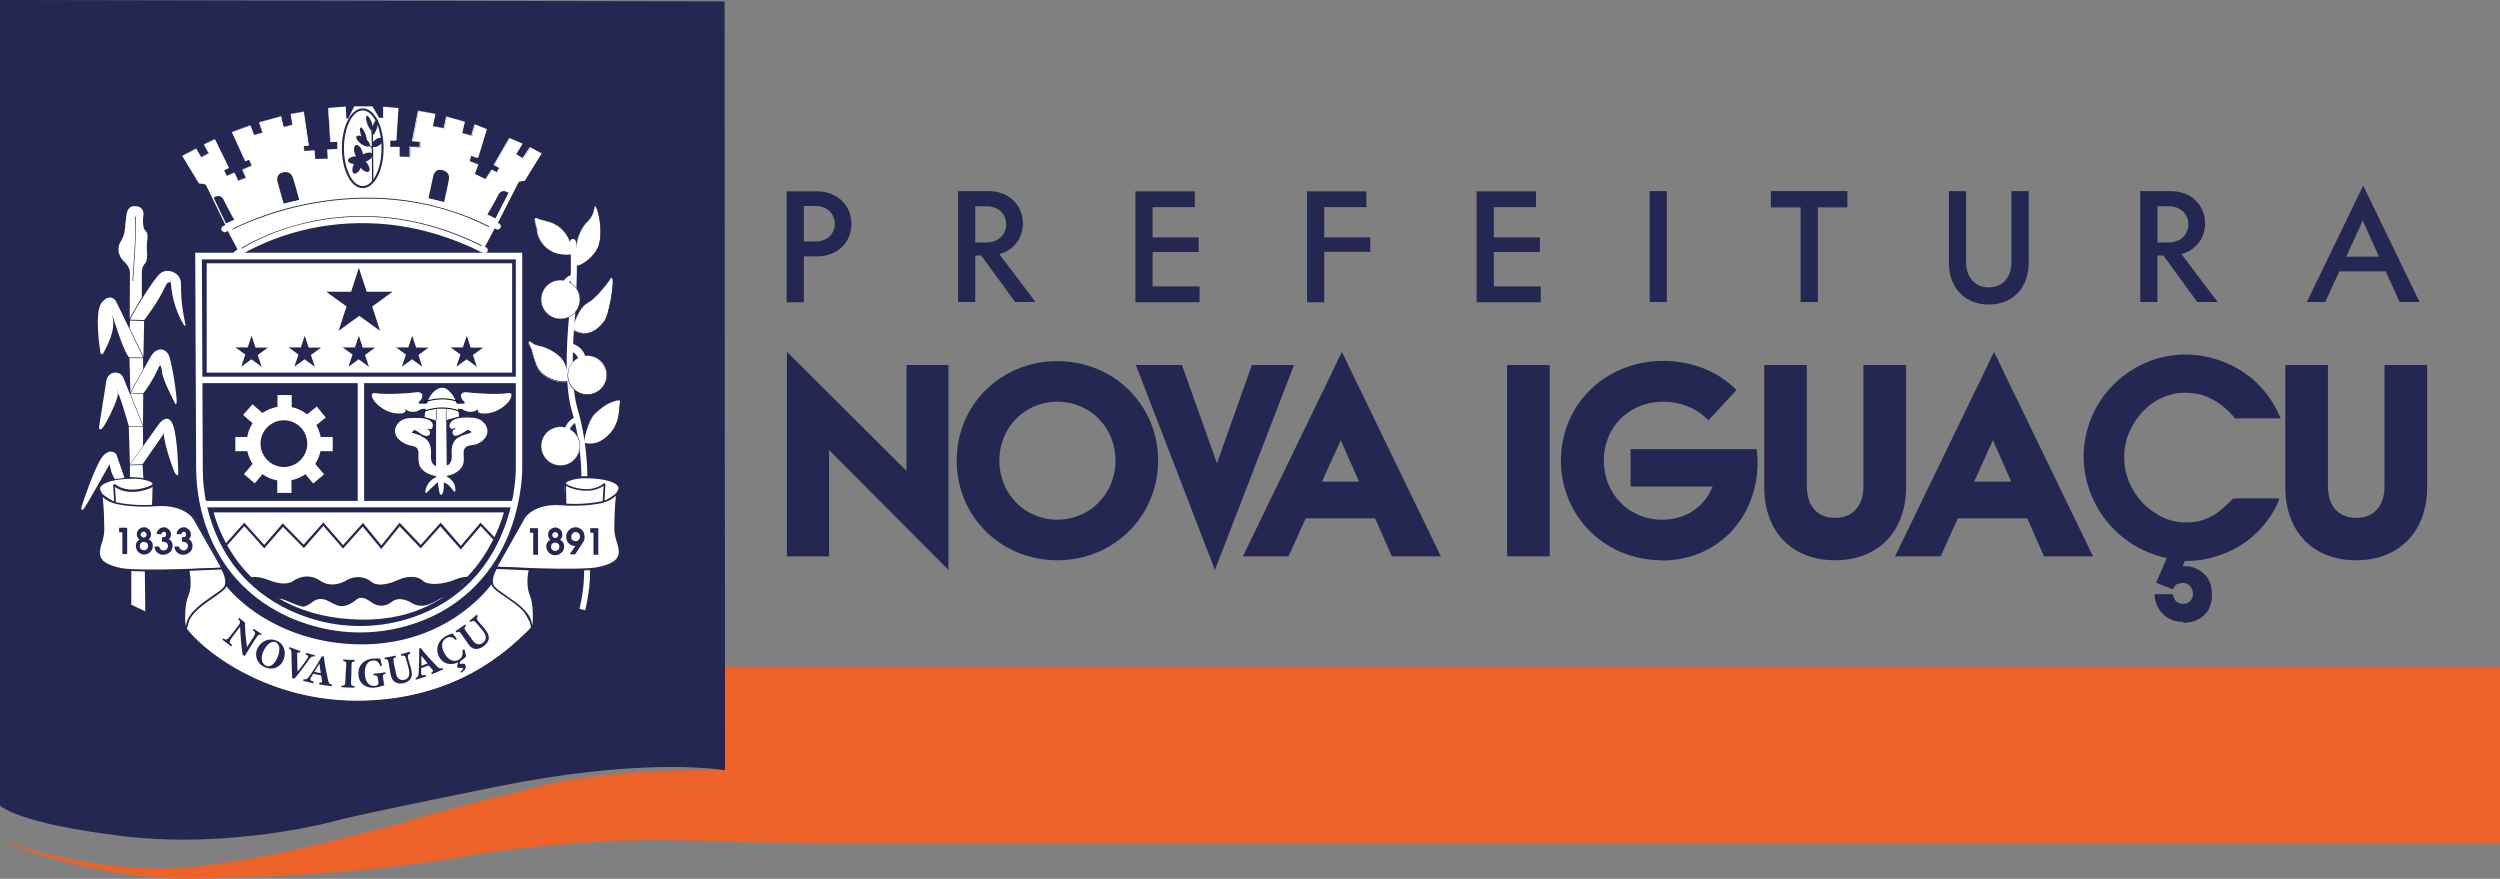 <?xml version="1.0" encoding="UTF-8"?>
<svg id="Layer_2" data-name="Layer 2" xmlns="http://www.w3.org/2000/svg" viewBox="0 0 109.1 38.35">
  <rect x="0" y="0" width="109.1" height="38.35" fill="#808080" stroke="none"/>
  <defs>
    <style>
      .cls-1 {
        fill: #ec6229;
      }

      .cls-1, .cls-2, .cls-3, .cls-4 {
        stroke-width: 0px;
      }

      .cls-2 {
        fill: #010101;
      }

      .cls-3 {
        fill: #242751;
      }

      .cls-4 {
        fill: #fff;
      }
    </style>
  </defs>
  <g id="Camada_1" data-name="Camada 1">
    <g>
      <g>
        <g>
          <path class="cls-3" d="M31.64,33.61h0s-.02,0-.07,0c-.5-.08-3.8-.52-10,.74-6.76,1.37-6.92,1.47-6.92,1.47,0,0-4.41,1.23-9.2.68C.67,35.93,0,35.15,0,35.15V0s31.62.06,31.62.06l.02,33.55Z"/>
          <path class="cls-1" d="M109.1,29.1v7.7H36.31c-2.15,0-4.3-.05-6.45-.12-4.3-.14-9.09.6-9.09.6,0,0-4.5.97-12.47,1.07-4.09.05-8.28-1.63-8.28-1.63,5.76,1.73,8.44,1.14,10.79.77,2.36-.37,6.8-1.6,6.8-1.6,0,0,.68-.27,6.03-1.6,2.96-.74,7.28-.7,7.93-.69.05,0,.07.01.07.01h0s0,0,0,0v-4.51h77.45Z"/>
          <path class="cls-1" d="M31.64,33.61h0s-.02,0-.07,0c.03,0,.05,0,.07,0Z"/>
        </g>
        <g>
          <g>
            <path class="cls-3" d="M36.07,19.39v4.78h-1.63v-8.58l5.22,5.2v-4.77h1.62v8.58l-5.2-5.22Z"/>
            <path class="cls-3" d="M41.38,24.86l-5.2-5.22v4.64h-1.84v-8.93l5.22,5.2v-4.62h1.83v8.93ZM35.97,19.14l5.2,5.22v-8.22h-1.41v4.92l-5.22-5.2v8.22h1.42v-4.93Z"/>
          </g>
          <g>
            <path class="cls-3" d="M41.86,20.1c0-2.38,1.88-4.24,4.28-4.24s4.29,1.86,4.29,4.24-1.88,4.25-4.29,4.25-4.28-1.86-4.28-4.25ZM48.78,20.1c0-1.5-1.15-2.68-2.64-2.68s-2.63,1.17-2.63,2.68,1.15,2.69,2.63,2.69,2.64-1.17,2.64-2.69Z"/>
            <path class="cls-3" d="M46.14,24.45c-2.46,0-4.39-1.91-4.39-4.35s1.93-4.34,4.39-4.34,4.4,1.91,4.4,4.34-1.93,4.35-4.4,4.35ZM46.14,15.97c-2.34,0-4.18,1.82-4.18,4.13s1.84,4.14,4.18,4.14,4.19-1.82,4.19-4.14-1.84-4.13-4.19-4.13ZM46.14,22.89c-1.53,0-2.74-1.23-2.74-2.79s1.2-2.78,2.74-2.78,2.75,1.22,2.75,2.78-1.21,2.79-2.75,2.79ZM46.14,17.53c-1.42,0-2.53,1.13-2.53,2.57s1.11,2.58,2.53,2.58,2.54-1.13,2.54-2.58-1.11-2.57-2.54-2.57Z"/>
          </g>
          <g>
            <path class="cls-3" d="M49.73,16.03h1.79l1.61,4.5,1.59-4.5h1.62l-3.3,8.58-3.3-8.58Z"/>
            <path class="cls-3" d="M53.03,24.9l-3.46-8.97h2.01l1.53,4.29,1.52-4.29h1.84l-3.46,8.97ZM49.88,16.14l3.15,8.18,3.15-8.18h-1.39l-1.67,4.71-1.68-4.71h-1.56Z"/>
          </g>
          <g>
            <path class="cls-3" d="M60.08,22.51h-3.17l-.75,1.66h-1.75l4.16-8.58,4.16,8.58h-1.91l-.73-1.66ZM59.48,21.12l-.96-2.18-.98,2.18h1.94Z"/>
            <path class="cls-3" d="M62.89,24.28h-2.15l-.73-1.66h-3.03l-.75,1.66h-1.99l4.32-8.92,4.32,8.92ZM60.88,24.07h1.68l-3.99-8.23-3.99,8.23h1.52l.75-1.66h3.3l.73,1.66ZM59.64,21.23h-2.26l1.14-2.54,1.12,2.54ZM57.7,21.02h1.61l-.8-1.81-.82,1.81Z"/>
          </g>
          <g>
            <path class="cls-3" d="M65.88,16.03h1.65v8.14h-1.65v-8.14Z"/>
            <path class="cls-3" d="M67.63,24.28h-1.86v-8.35h1.86v8.35ZM65.98,24.07h1.44v-7.93h-1.44v7.93Z"/>
          </g>
          <g>
            <path class="cls-3" d="M76.58,20.16c0,2.36-1.69,4.19-4.07,4.19s-4.29-1.86-4.29-4.25,1.88-4.24,4.35-4.24c1.23,0,2.3.44,3.05,1.17l-1.08,1.16c-.48-.47-1.17-.77-1.97-.77-1.55,0-2.7,1.17-2.7,2.68s1.15,2.69,2.64,2.69c1.18,0,2.03-.68,2.36-1.66h-3.62v-1.42h5.31s.02.25.02.46Z"/>
            <path class="cls-3" d="M72.52,24.45c-2.47,0-4.4-1.91-4.4-4.35,0-1.18.45-2.28,1.28-3.09.83-.81,1.96-1.26,3.18-1.26s2.33.43,3.13,1.2l.07.07-1.22,1.32-.08-.07c-.49-.48-1.17-.74-1.9-.74-1.48,0-2.59,1.11-2.59,2.57s1.11,2.58,2.54,2.58c1.03,0,1.84-.54,2.21-1.45h-3.58v-1.63h5.51v.1s.03.26.03.47c0,1.18-.42,2.26-1.17,3.05-.77.8-1.83,1.24-3,1.24ZM72.57,15.97c-1.16,0-2.24.42-3.03,1.2-.78.77-1.22,1.81-1.22,2.94,0,2.32,1.84,4.14,4.19,4.14,1.11,0,2.12-.42,2.85-1.18.72-.75,1.11-1.78,1.11-2.91,0-.12,0-.26-.01-.35h-5.11v1.21h3.66l-.05.14c-.37,1.09-1.28,1.73-2.46,1.73-1.54,0-2.75-1.23-2.75-2.79s1.21-2.78,2.8-2.78c.75,0,1.44.26,1.97.73l.94-1.01c-.75-.69-1.78-1.07-2.9-1.07Z"/>
          </g>
          <g>
            <path class="cls-3" d="M77.1,21.26v-5.23h1.65v5.18c0,.91.5,1.48,1.33,1.48s1.34-.57,1.34-1.48v-5.18h1.65v5.23c0,1.89-1.18,3.09-3,3.09s-2.98-1.2-2.98-3.09Z"/>
            <path class="cls-3" d="M80.08,24.45c-1.88,0-3.09-1.25-3.09-3.19v-5.33h1.86v5.29c0,.86.46,1.38,1.23,1.38s1.24-.51,1.24-1.38v-5.29h1.86v5.33c0,1.94-1.22,3.19-3.1,3.19ZM77.2,16.14v5.12c0,1.81,1.13,2.98,2.88,2.98s2.89-1.17,2.89-2.98v-5.12h-1.44v5.08c0,.98-.56,1.59-1.45,1.59s-1.44-.61-1.44-1.59v-5.08h-1.44Z"/>
          </g>
          <g>
            <path class="cls-3" d="M88.54,22.51h-3.17l-.75,1.66h-1.75l4.16-8.58,4.16,8.58h-1.91l-.73-1.66ZM87.94,21.12l-.96-2.18-.98,2.18h1.94Z"/>
            <path class="cls-3" d="M91.35,24.28h-2.15l-.73-1.66h-3.03l-.75,1.66h-1.99l4.32-8.92,4.32,8.92ZM89.34,24.07h1.68l-3.99-8.23-3.99,8.23h1.52l.75-1.66h3.3l.73,1.66ZM88.1,21.23h-2.26l1.14-2.54,1.12,2.54ZM86.16,21.02h1.61l-.8-1.81-.82,1.81Z"/>
          </g>
          <g>
            <path class="cls-3" d="M94.74,26.04c.02.13.08.23.18.31.1.08.22.11.35.11.15,0,.28-.05.38-.15.1-.1.15-.23.15-.39s-.05-.28-.15-.4c-.1-.11-.23-.17-.38-.17-.08,0-.17.02-.26.05-.09.03-.17.1-.23.2l-.56-.22.48-1.1c-.52-.09-1.01-.27-1.46-.53-.45-.26-.84-.59-1.17-.97s-.59-.82-.77-1.31c-.19-.49-.28-1-.28-1.54,0-.58.11-1.13.34-1.66.22-.53.53-.99.93-1.39.39-.4.86-.72,1.39-.95.53-.24,1.1-.35,1.71-.35.35,0,.72.05,1.1.14.38.1.75.24,1.11.45.36.2.69.47,1,.8.31.33.56.72.77,1.18h-1.78c-.3-.35-.64-.62-1-.82-.36-.2-.78-.3-1.25-.3-.34,0-.68.07-1.01.22-.33.14-.62.35-.88.61-.25.26-.46.57-.62.93-.16.36-.24.74-.24,1.16,0,.39.08.77.23,1.13.15.36.36.67.62.93.26.27.56.48.89.64.34.16.69.24,1.06.24.28,0,.53-.04.75-.11.22-.07.42-.16.59-.27.17-.11.32-.23.45-.35.13-.12.24-.23.33-.33h1.81c-.17.39-.39.74-.66,1.05-.27.31-.58.58-.93.79-.35.22-.72.38-1.11.5-.39.12-.79.18-1.2.18-.06,0-.11,0-.14-.01l-.2.47s.08-.01.13-.02c.05,0,.1,0,.16,0,.27,0,.52.1.73.29.22.19.32.48.32.85s-.11.64-.34.83c-.22.19-.49.28-.8.28-.2,0-.37-.04-.51-.11-.14-.07-.26-.16-.35-.26s-.16-.21-.2-.32c-.05-.11-.07-.21-.07-.3h.6Z"/>
            <path class="cls-3" d="M95.27,27.14c-.21,0-.4-.04-.56-.12-.16-.08-.28-.17-.38-.29-.1-.11-.17-.23-.22-.36-.05-.13-.08-.24-.08-.34v-.1h.8l.02.09c.02.1.06.18.14.24.08.06.18.09.29.09.12,0,.22-.04.3-.12.08-.08.12-.19.12-.32s-.04-.23-.13-.33c-.08-.09-.18-.14-.3-.14-.07,0-.15.01-.23.04-.07.02-.12.07-.17.16l-.04.08-.74-.29.47-1.08c-.49-.1-.94-.27-1.36-.52-.46-.27-.86-.6-1.19-1-.34-.39-.6-.85-.79-1.34-.19-.5-.29-1.03-.29-1.57,0-.59.12-1.16.34-1.7.23-.54.55-1.02.95-1.42.4-.41.88-.73,1.42-.97.54-.24,1.13-.36,1.75-.36.36,0,.73.05,1.12.15.39.1.77.25,1.14.46.36.21.71.48,1.02.82.31.33.58.74.79,1.21l.07.15h-1.99l-.03-.04c-.29-.34-.62-.61-.97-.8-.35-.19-.75-.28-1.2-.28-.33,0-.65.07-.97.21-.32.14-.6.34-.84.59-.24.25-.45.55-.6.9-.15.34-.23.72-.23,1.12,0,.38.07.74.22,1.09.15.34.35.65.59.9.25.26.54.46.86.62.32.15.67.23,1.02.23.27,0,.51-.03.72-.1.21-.07.4-.16.56-.26.16-.11.31-.22.43-.34.13-.12.24-.23.33-.32l.03-.03h2.02l-.06.15c-.17.4-.4.76-.68,1.08-.28.32-.6.59-.95.81-.35.22-.73.39-1.14.51-.4.12-.82.18-1.23.18-.03,0-.05,0-.07,0l-.1.23s.07,0,.12,0c.3,0,.57.11.8.32.24.21.36.53.36.93s-.13.7-.37.91c-.24.21-.54.31-.87.31ZM94.25,26.15s.03.1.05.15c.04.1.1.2.19.29.08.09.19.17.32.24.13.06.29.1.47.1.29,0,.53-.09.74-.26.2-.17.3-.42.3-.75s-.09-.6-.29-.77c-.2-.18-.42-.26-.66-.26-.06,0-.11,0-.15,0-.04,0-.08,0-.11.02l-.2.04.32-.73.09.02s.04,0,.11,0c.39,0,.78-.06,1.17-.17.38-.11.75-.28,1.08-.49.34-.21.64-.47.91-.77.23-.26.42-.56.58-.87h-1.6c-.09.09-.19.19-.3.3-.13.13-.29.25-.46.36-.18.11-.38.21-.61.28-.23.08-.49.11-.78.11-.39,0-.76-.08-1.11-.25-.35-.16-.66-.39-.92-.66-.27-.27-.48-.6-.64-.97-.16-.37-.24-.76-.24-1.17,0-.43.08-.84.25-1.2.16-.37.38-.69.64-.96.26-.27.57-.48.91-.63.34-.15.7-.23,1.05-.23.49,0,.92.1,1.3.31.36.2.7.47,1,.81h1.57c-.19-.39-.42-.73-.68-1.01-.3-.32-.63-.58-.97-.78-.35-.2-.71-.35-1.08-.44-.37-.09-.73-.14-1.07-.14-.59,0-1.15.12-1.67.34-.52.23-.97.54-1.36.93-.38.39-.69.84-.91,1.36-.22.51-.33,1.06-.33,1.62,0,.52.09,1.03.27,1.5.18.47.44.9.76,1.28.32.38.71.7,1.14.95.43.25.91.43,1.42.52l.13.02-.49,1.13.38.15c.07-.09.14-.15.24-.18.1-.03.2-.05.29-.05.18,0,.34.07.46.21.12.13.18.29.18.47,0,.19-.06.34-.18.47-.12.12-.27.19-.45.19-.16,0-.3-.05-.42-.14-.1-.07-.16-.17-.2-.29h-.4Z"/>
          </g>
          <g>
            <path class="cls-3" d="M99.83,21.26v-5.23h1.65v5.18c0,.91.5,1.48,1.33,1.48s1.34-.57,1.34-1.48v-5.18h1.65v5.23c0,1.89-1.18,3.09-3,3.09s-2.98-1.2-2.98-3.09Z"/>
            <path class="cls-3" d="M102.82,24.45c-1.88,0-3.09-1.25-3.09-3.19v-5.33h1.86v5.29c0,.86.46,1.38,1.23,1.38s1.24-.51,1.24-1.38v-5.29h1.86v5.33c0,1.94-1.22,3.19-3.1,3.19ZM99.94,16.14v5.12c0,1.81,1.13,2.98,2.88,2.98s2.89-1.17,2.89-2.98v-5.12h-1.44v5.08c0,.98-.56,1.59-1.45,1.59s-1.44-.61-1.44-1.59v-5.08h-1.44Z"/>
          </g>
        </g>
        <g>
          <path class="cls-3" d="M37.16,9.77c0,.78-.59,1.42-1.51,1.42h-.57v2h-.75v-4.84h1.32c.92,0,1.51.64,1.51,1.43ZM36.43,9.77c0-.44-.33-.78-.85-.78h-.5v1.55h.5c.52,0,.85-.33.85-.77Z"/>
          <path class="cls-3" d="M42.81,11.15h-.25v2.03h-.75v-4.84h1.33c.91,0,1.5.63,1.5,1.41,0,.63-.39,1.17-1.03,1.34l1.58,2.09h-.89l-1.48-2.03ZM42.56,10.58h.48c.53,0,.87-.34.87-.79s-.34-.79-.87-.79h-.48v1.58Z"/>
          <path class="cls-3" d="M52.35,12.49v.7h-2.8v-4.84h2.59v.69h-1.84v1.32h2.01v.64h-2.01v1.5h2.05Z"/>
          <path class="cls-3" d="M59.8,10.99h-2.01v2.2h-.75v-4.84h2.59v.69h-1.84v1.32h2.01v.64Z"/>
          <path class="cls-3" d="M67.24,12.49v.7h-2.8v-4.84h2.59v.69h-1.84v1.32h2.01v.64h-2.01v1.5h2.05Z"/>
          <path class="cls-3" d="M71.99,8.34h.75v4.84h-.75v-4.84Z"/>
          <path class="cls-3" d="M80.63,9.05h-1.3v4.13h-.75v-4.13h-1.3v-.71h3.34v.71Z"/>
          <path class="cls-3" d="M85.05,11.46v-3.12h.75v3.1c0,.67.39,1.1.99,1.1s.99-.43.99-1.1v-3.1h.75v3.12c0,1.12-.71,1.83-1.74,1.83s-1.74-.71-1.74-1.83Z"/>
          <path class="cls-3" d="M94.4,11.15h-.25v2.03h-.75v-4.84h1.33c.91,0,1.5.63,1.5,1.41,0,.63-.39,1.17-1.03,1.34l1.58,2.09h-.89l-1.48-2.03ZM94.15,10.58h.48c.53,0,.87-.34.87-.79s-.34-.79-.87-.79h-.48v1.58Z"/>
          <path class="cls-3" d="M104.11,11.84h-2.02l-.62,1.34h-.8l2.46-5.08,2.46,5.08h-.87l-.61-1.34ZM103.82,11.2l-.71-1.57-.72,1.57h1.43Z"/>
        </g>
      </g>
      <g>
        <g>
          <path class="cls-4" d="M9.86,9.85l-.88-1.81-.3-.05-.72-1.18.6-.32.22.38.34-.18-.21-.38.47-.23.6,1.23-.21.1.12.28.34-.15.16.36.35-.14-.16-.35.41-.18-.12-.28-.17.07-.57-1.25.79-.29.16.42.38-.11-.15-.45.95-.26.11.47.39-.1-.08-.47.56-.1.22,1.46-.22.03.03.22.44-.03.04.38.56-.02-.03-.4.44-.02v-.31s-.3,0-.3,0l-.09-1.48.76-.06.02.53h.09s.27-.54.27-.54h.78s.29.5.29.5h.21v-.48s.64.05.64.05l-.09,1.41h-.27s0,.29,0,.29h.41s0,.43,0,.43l.47.02v-.45l.44.02v-.25s-.34-.02-.34-.02l.26-1.32.73.14-.11.53.5.09.11-.51.79.23-.12.49.43.12.14-.49.51.2-.38,1.24-.3-.1-.07.25.38.15-.16.41.5.24.26-.42.22.12.12-.21-.24-.13.67-1.16.56.24-.28.46.31.19.32-.48.48.26-.74,1.19-.25.03-.93,1.82s-2.67-1.36-5.9-1.25c-3.24.1-5.94,1.38-5.94,1.38Z"/>
          <path class="cls-4" d="M9.86,9.86l-.88-1.81-.3-.05h0s-.72-1.19-.72-1.19h0s.6-.33.6-.33l.22.38.32-.17-.21-.38.49-.23.61,1.25-.21.1.12.26.34-.15.16.36.33-.14-.16-.35.41-.18-.11-.26-.17.07h0s-.58-1.27-.58-1.27l.81-.3.16.42.36-.1-.15-.45.97-.26.11.47.38-.1-.08-.47.58-.11h0s.22,1.48.22,1.48l-.22.03.02.2.44-.03.04.38.54-.02-.03-.4.44-.02v-.29s-.3,0-.3,0h0s-.09-1.49-.09-1.49h0s.77-.06.77-.06l.02.53h.08s.27-.54.27-.54h0s.78,0,.78,0l.29.5h.19v-.48s.02,0,.02,0l.64.05h0s-.1,1.42-.1,1.42h-.27s0,.27,0,.27h.41s0,0,0,0v.42l.45.02v-.45l.44.02v-.23s-.34-.02-.34-.02l.27-1.34.75.14h0s-.11.53-.11.53l.48.09.11-.51.8.24-.12.49.41.12.14-.49.53.21h0s-.38,1.26-.38,1.26l-.3-.1-.07.23.38.15-.16.41.48.23.27-.42.22.12.11-.19-.24-.13.68-1.18h0s.57.25.57.25l-.28.46.29.17.32-.48.49.27h0s-.75,1.2-.75,1.2l-.25.03-.93,1.82h0s-2.7-1.36-5.9-1.26c-3.2.1-5.91,1.36-5.93,1.37h0ZM8.69,7.98l.3.05h0s.88,1.8.88,1.8c.18-.08,2.82-1.27,5.93-1.37,1.67-.05,3.19.29,4.17.59.99.3,1.65.62,1.73.66l.92-1.81.25-.03.74-1.17-.46-.25-.32.48-.32-.2.28-.46-.54-.24-.66,1.15.24.13-.13.23-.22-.12-.26.42-.51-.25h0s.15-.41.15-.41l-.38-.15.08-.27.3.1.37-1.23-.49-.2-.14.49-.45-.13.12-.49-.77-.22-.11.51-.52-.09.11-.53-.71-.14-.26,1.3.34.02v.27s-.44-.02-.44-.02v.45l-.49-.02v-.43s-.41,0-.41,0v-.3s.28,0,.28,0l.09-1.39-.61-.05v.48h-.23l-.29-.5h-.77s-.27.52-.27.52l-.11.02-.02-.53-.74.06.08,1.46h.29s.01.32.01.32l-.44.02.03.4-.58.02-.04-.38-.44.03-.03-.24.22-.03-.22-1.44-.54.1.08.47-.41.11-.11-.47-.93.25.15.45-.4.11-.16-.42-.77.28.56,1.23.17-.07.13.3-.41.18.16.35-.37.15-.16-.36-.34.15-.13-.3.21-.1-.59-1.21-.46.22.21.38-.35.19-.22-.38-.58.31.71,1.16Z"/>
        </g>
        <path class="cls-4" d="M5.66,13.89l.53-.92v-1.06c-.01-.14.03-.27.11-.38.01-.02.03-.03.04-.05.09-.09.08-.44.08-.44h0c-.02-.17-.02-.33,0-.5.02-.15.03-.32-.01-.39-.07-.13-.13-.08-.16-.33s.01-.42.01-.42c0,0,.06-.36-.31-.4s-.41.23-.44.44-.06.56-.06.56c0,0,0,.25-.2.57-.06.1-.08.21-.08.31,0,.21.1.4.25.54.11.1.25.27.25.49,0,.37-.01,1.97-.01,1.97Z"/>
        <polyline class="cls-4" points="5.67 20.82 5.67 20.31 6.22 20.29 6.26 20.92"/>
        <path class="cls-2" d="M6.58,21.35c0,.12,0,.24,0,.36-.01.11-.04.22-.04.34,0,.08.12.08.12,0,0-.11.03-.22.04-.34.01-.12.01-.24,0-.36,0-.08-.13-.08-.12,0h0Z"/>
        <g>
          <path class="cls-4" d="M24.95,11.12s0-.06,0-.16c-.01-.6-.42-1.13-1-1.29-.12-.03-.23-.06-.3-.08-.17-.03-.36-.2-.31.08s.09.26.09.43.3,1.15,1.51,1.01Z"/>
          <path class="cls-3" d="M24.72,11.15c-.36,0-.66-.11-.89-.31-.3-.27-.39-.62-.39-.72,0-.09-.01-.13-.03-.18-.02-.05-.04-.12-.06-.25-.02-.09,0-.14.02-.16.04-.03.1,0,.17.02.04.02.09.03.13.04.06.01.16.04.3.08.58.17,1,.7,1.01,1.3,0,.1,0,.16,0,.16h0s0,0,0,0c-.08,0-.16.01-.24.01ZM23.4,9.53s-.02,0-.03,0c-.02.02-.03.07-.01.14.02.13.04.2.06.25.02.06.03.1.03.19s.09.44.39.7c.28.25.65.35,1.1.3,0-.02,0-.07,0-.15-.01-.59-.42-1.12-1-1.28-.14-.04-.24-.07-.3-.08-.04,0-.09-.03-.13-.04-.05-.02-.09-.04-.12-.04Z"/>
        </g>
        <g>
          <path class="cls-4" d="M25.11,11.6s-.15-1.17.46-1.87c0,0,.23-.19.31-.44.05-.13.06-.49.17-.19s.25.99.1,1.55-.88,1.04-1.04.94Z"/>
          <path class="cls-3" d="M25.17,11.62s-.05,0-.06-.01h0s0,0,0,0c0-.01-.14-1.18.46-1.88,0,0,.23-.19.31-.43.01-.03.02-.08.03-.13.02-.11.04-.18.08-.19,0,0,0,0,0,0,.03,0,.05.04.08.13.12.33.24,1.02.1,1.56-.11.43-.57.81-.85.93-.06.02-.1.03-.14.03ZM25.12,11.59s.1.01.18-.02c.28-.11.73-.49.84-.91.14-.54.02-1.22-.1-1.55-.04-.1-.06-.11-.06-.11,0,0,0,0,0,0-.02,0-.04.1-.06.17,0,.05-.02.09-.03.13-.09.25-.31.44-.31.44-.58.67-.46,1.78-.46,1.86Z"/>
        </g>
        <g>
          <path class="cls-4" d="M24.97,14.37s.23-.92.67-1.15c.32-.17.75-.71.9-.92.03-.04.06-.08.08-.12.03-.05.09-.13.12.04.04.23-.16,1.53-.37,1.81-.17.22-.67.83-1.41.35Z"/>
          <path class="cls-3" d="M25.52,14.56c-.18,0-.36-.06-.55-.18h0s0-.01,0-.01c0,0,.06-.23.17-.49.1-.24.28-.55.51-.67.32-.17.73-.7.9-.92.03-.03.05-.07.08-.12.03-.05.06-.07.08-.07.03,0,.04.04.06.11.04.23-.17,1.54-.37,1.82-.1.13-.26.33-.49.44-.12.06-.25.09-.38.09ZM24.98,14.36c.5.32.97.21,1.39-.35.21-.27.41-1.57.37-1.8-.01-.07-.03-.09-.04-.09-.02,0-.04.02-.06.06-.03.05-.06.09-.08.12-.17.22-.58.75-.91.92-.41.22-.64,1.05-.67,1.14Z"/>
        </g>
        <g>
          <path class="cls-4" d="M24.78,16.65s.1-.72-.41-1.14c-.35-.29-.71-.4-.9-.43-.09-.02-.18-.06-.25-.12l-.08-.06s-.1-.04-.07.1c.01.06.03.09.05.12.04.05.06.11.08.18.05.22.17.65.3.85.18.28.68.59,1.28.52Z"/>
          <path class="cls-3" d="M24.61,16.67c-.27,0-.49-.07-.64-.14-.21-.1-.39-.24-.48-.39-.13-.2-.24-.62-.3-.85-.02-.07-.04-.13-.07-.17-.02-.03-.04-.07-.05-.12-.01-.05,0-.09.01-.11.03-.02.07,0,.07,0h0s.08.07.08.07c.07.06.16.1.25.12.18.04.55.14.9.44.51.42.41,1.14.41,1.15h0s0,0,0,0c-.06,0-.11,0-.17,0ZM23.11,14.89s-.01,0-.02,0c-.01,0-.02.03,0,.09.01.05.03.09.04.11.03.05.06.11.08.18.06.23.17.65.3.84.19.3.7.58,1.27.52,0-.08.06-.73-.41-1.12-.35-.29-.71-.4-.89-.43-.09-.02-.18-.06-.26-.12l-.08-.06s-.01,0-.03,0Z"/>
        </g>
        <g>
          <path class="cls-4" d="M25.48,19.33s.13-.98.53-1.32c.31-.26.48-.43.96-.55.05-.01.1,0,.09.06l-.05.49c-.04.45-.27.87-.64,1.13-.24.18-.55.29-.9.18Z"/>
          <path class="cls-3" d="M25.76,19.39c-.09,0-.18-.01-.27-.04h0s0,0,0-.01c-.02-.08.15-1,.54-1.33.03-.02.05-.04.08-.06.26-.22.45-.38.89-.49.03,0,.07,0,.09.01.02.01.02.03.02.05l-.05.49c-.04.46-.28.88-.64,1.14-.21.15-.42.23-.64.23ZM25.49,19.33c.3.09.6.03.89-.18.36-.26.59-.67.63-1.13l.05-.49s0-.03-.01-.04c-.01-.01-.04-.02-.07-.01-.43.1-.62.26-.88.48-.02.02-.05.04-.08.06-.39.32-.54,1.23-.53,1.3Z"/>
        </g>
        <path class="cls-4" d="M25.5,20.96s0,0,0,0c-.07,0-.13-.06-.13-.13,0-.01.03-1.4-.42-2.92-.4-1.36-.13-3.92-.12-4.06,0-.1.16-2.49.04-3.27-.01-.07.04-.14.11-.15.07-.01.14.04.15.11.12.82-.03,3.23-.04,3.33,0,0,0,0,0,0,0,.03-.28,2.64.11,3.96.46,1.55.43,2.94.43,3,0,.07-.06.13-.13.13Z"/>
        <g>
          <path class="cls-4" d="M26.69,21.53c-.09.07-.19.12-.29.18-.07.04,0,.14.06.1.1-.06.2-.12.29-.18.06-.04,0-.15-.06-.1h0Z"/>
          <path class="cls-4" d="M26.17,21.32v.66c.12-.02.24-.03.36-.05-.05-.15-.09-.3-.15-.45-.07-.2-.33-.15-.36.05-.03.24-.04.47-.05.71h.36c0-.3,0-.6-.03-.89-.02-.23-.36-.24-.36,0,0,.19-.03.37-.06.55l.36.05c-.02-.28-.05-.56-.12-.84-.05-.19-.37-.16-.36.05.03.33.03.65,0,.98h.36c-.03-.33-.08-.66-.16-.99-.05-.19-.38-.16-.36.05.03.3.03.6,0,.9l.36-.05c-.05-.27-.12-.54-.22-.8-.07-.18-.37-.17-.36.05.03.3.05.6.08.91l.36-.05c-.08-.27-.2-.53-.32-.79-.07-.16-.36-.09-.34.09.03.27.05.53.06.8h.36c-.03-.3-.11-.57-.21-.85-.08-.22-.4-.13-.35.1.07.34.08.68.09,1.02l.36-.05c-.04-.2-.09-.4-.15-.6s-.15-.4-.18-.61c-.03-.23-.34-.23-.36,0s-.05.47-.07.7h.36l-.07-.68-.36.05c.04.15.02.29.03.44.01.13.04.24.09.36.09.21.4.03.31-.18s-.02-.48-.09-.71c-.05-.19-.38-.16-.36.05l.07.68c.02.23.34.23.36,0s.05-.47.07-.7h-.36c.05.45.25.87.34,1.31.04.2.36.15.36-.05-.01-.38-.03-.75-.11-1.12l-.35.1c.09.25.17.49.2.75.02.23.37.24.36,0,0-.27-.03-.53-.06-.8l-.34.09c.11.23.21.46.28.7.06.19.37.16.36-.05l-.08-.91-.36.05c.1.26.17.53.22.8.04.21.34.14.36-.05.03-.3.03-.6,0-.9l-.36.05c.07.29.12.59.15.89.02.23.34.23.36,0,.03-.33.03-.65,0-.98l-.36.05c.06.24.08.49.11.74.02.19.32.26.36.05s.08-.43.08-.64h-.36c.02.3.03.59.03.89,0,.23.36.23.36,0s.02-.48.05-.71l-.36.05c.05.15.1.3.15.45.06.19.36.16.36-.05v-.66c0-.23-.36-.23-.36,0h0Z"/>
          <g>
            <g>
              <path class="cls-4" d="M26.34,21.89l.04-.74s-.01-.02-.02-.01c-.1.09-.53.4-1.34.16-.59-.17-.34-.31-.08-.39.18-.06.37-.08.56-.08.36,0,1.02.03,1.38.26.28.18.13.39-.05.55-.17.15-.37.24-.59.29-.32.06-.91.15-1.72.09-1.26-.09-1.64.57-1.64.57l-1.21,2.14s0,.05.03.05c.45.02,3.49.17,4.32.03.42-.07.66-.19.81-.29s.23-.29.21-.48c0-.1-.03-.23-.08-.37-.11-.3-.11-.52-.11-.59,0-.02,0-.05,0-.07,0-.23.02-1.24.1-1.49"/>
              <path class="cls-3" d="M24.76,24.91c-1.17,0-2.66-.07-3.06-.09-.03,0-.05-.02-.06-.04-.01-.02-.01-.05,0-.08l1.21-2.14s.41-.68,1.68-.59c.81.06,1.42-.03,1.71-.09.02,0,.04,0,.06-.01l.04-.67c-.17.12-.59.34-1.33.13-.27-.08-.39-.16-.39-.25,0-.09.1-.15.31-.22.18-.05.37-.08.57-.08h0c.37,0,1.04.04,1.4.27.11.07.17.15.17.24,0,.08-.02.16-.09.24-.07.29-.09,1.26-.09,1.46,0,.02,0,.05,0,.07,0,.07,0,.28.1.57.05.13.07.26.09.38.02.2-.07.4-.23.52-.19.14-.47.24-.83.3-.26.04-.73.06-1.27.06ZM21.72,24.73c.4.02,3.47.17,4.3.03.34-.06.61-.15.79-.29.14-.1.21-.27.19-.45-.01-.12-.04-.24-.08-.36-.11-.31-.11-.52-.11-.6,0-.02,0-.05,0-.07,0-.24.02-.98.07-1.35,0,0-.02.02-.03.02-.17.15-.38.25-.61.3-.29.06-.9.15-1.73.09-.63-.05-1.04.11-1.26.24-.24.15-.34.3-.34.31l-1.2,2.13ZM26.37,21.09s.02,0,.02,0c.02,0,.03.03.03.05l-.04.7c.16-.05.3-.13.42-.24.04-.04.08-.08.11-.11,0,0,0,0,0,0h0c.05-.07.08-.13.08-.19,0-.07-.05-.13-.13-.18-.35-.22-1-.25-1.36-.25h0c-.19,0-.38.03-.55.08-.25.07-.25.13-.25.14,0,.01.02.08.33.17.78.23,1.19-.06,1.3-.15.01,0,.02-.01.04-.01Z"/>
            </g>
            <rect class="cls-3" x="24.63" y="21.08" width=".08" height=".97" transform="translate(-.45 .53) rotate(-1.21)"/>
          </g>
        </g>
        <g>
          <path class="cls-4" d="M4.62,21.67c.09.07.19.12.29.18.07.04.13-.06.06-.1-.1-.06-.2-.12-.29-.18-.06-.05-.12.06-.06.1h0Z"/>
          <path class="cls-4" d="M4.89,21.31v.69c0,.14.2.17.25.03.05-.16.1-.31.15-.46l-.25-.03c.03.25.04.49.05.74,0,.16.25.16.25,0,0-.31,0-.62.03-.92h-.25c0,.22.04.43.08.65.03.15.23.1.25-.03.02-.26.05-.52.11-.78l-.25-.03c-.03.34-.03.67,0,1.01.02.16.24.16.25,0,.03-.32.08-.63.16-.94l-.25-.03c-.03.31-.03.62,0,.93.01.13.22.18.25.03.05-.28.12-.56.23-.83l-.25-.03-.08.94c-.01.14.21.16.25.03.08-.26.19-.5.3-.74l-.23-.06c-.03.27-.05.55-.06.83,0,.16.24.16.25,0,.02-.28.11-.54.2-.8l-.24-.07c-.08.38-.1.76-.11,1.14,0,.14.22.17.25.03.09-.45.3-.88.35-1.34h-.25c.02.24.05.48.07.72.02.16.23.16.25,0l.07-.7c.01-.14-.21-.17-.25-.03-.07.25,0,.51-.1.75-.06.15.15.27.22.13.12-.27.05-.53.12-.81l-.25-.03-.07.7h.25c-.02-.24-.05-.48-.07-.72-.02-.16-.23-.16-.25,0-.03.23-.12.44-.18.65s-.12.41-.16.62l.25.03c.01-.36.03-.72.1-1.07.03-.16-.19-.22-.24-.07-.1.28-.19.56-.21.86h.25c0-.28.03-.55.06-.83.01-.12-.18-.17-.23-.06-.12.26-.24.52-.33.8l.25.03.08-.94c.01-.15-.2-.15-.25-.03-.1.27-.17.55-.23.83l.25.03c-.03-.31-.03-.62,0-.93.01-.14-.21-.17-.25-.03-.08.33-.14.67-.16,1.01h.25c-.03-.34-.04-.67,0-1.01.01-.14-.21-.17-.25-.03-.07.28-.1.56-.12.85l.25-.03c-.04-.19-.07-.39-.07-.58,0-.16-.24-.16-.25,0-.02.31-.03.61-.03.92h.25c0-.25-.02-.49-.05-.74-.02-.14-.2-.17-.25-.03-.05.15-.1.31-.15.46l.25.03c0-.23,0-.46,0-.69,0-.16-.25-.16-.25,0h0Z"/>
          <g>
            <rect class="cls-3" x="6.21" y="21.55" width=".97" height=".08" transform="translate(-15.04 27.82) rotate(-88.76)"/>
            <g>
              <path class="cls-4" d="M5.03,21.92l-.04-.74s.01-.02.02-.01c.1.09.53.4,1.34.16.59-.17.34-.31.08-.39-.18-.06-.37-.08-.56-.08-.36,0-1.02.03-1.38.26-.28.18-.13.39.05.55.17.15.37.24.59.29.32.06.91.15,1.72.09,1.26-.09,1.64.57,1.64.57l1.21,2.14s0,.05-.03.05c-.45.02-3.49.17-4.32.03-.42-.07-.66-.19-.81-.29s-.23-.29-.21-.48c0-.1.03-.23.08-.37.11-.3.11-.52.11-.59,0-.02,0-.05,0-.07,0-.23-.02-1.24-.1-1.49"/>
              <path class="cls-3" d="M6.61,24.94c-.54,0-1.01-.02-1.27-.06-.36-.06-.63-.16-.83-.3-.16-.12-.25-.32-.23-.52.01-.12.04-.25.09-.38.1-.29.11-.5.1-.57,0-.02,0-.05,0-.07,0-.2-.02-1.17-.09-1.46-.06-.08-.09-.16-.09-.24,0-.09.06-.17.17-.24.36-.23,1.03-.27,1.4-.27h0c.2,0,.39.03.57.08.21.06.31.13.31.22,0,.09-.12.17-.39.25-.73.21-1.16,0-1.33-.13l.04.67s.04,0,.06.01c.29.06.89.15,1.7.09,1.27-.09,1.66.56,1.68.59l1.21,2.14s.01.05,0,.07c-.01.02-.04.04-.06.04-.4.02-1.89.09-3.06.09ZM4.48,21.68c.05.37.07,1.1.07,1.35,0,.02,0,.05,0,.07,0,.08,0,.3-.11.6-.04.12-.07.25-.08.36-.02.18.06.35.19.45.18.13.45.23.79.29.82.13,3.9-.01,4.3-.03l-1.21-2.13s-.39-.63-1.6-.55c-.82.06-1.44-.03-1.73-.09-.23-.05-.44-.15-.61-.3,0,0-.02-.02-.03-.02ZM4.45,21.53s.07.07.11.11c.12.11.27.19.42.24l-.04-.7s.01-.04.03-.05c.02,0,.04,0,.06,0,.11.09.51.38,1.3.15.32-.09.33-.16.33-.17,0,0,0-.07-.25-.14-.17-.05-.36-.08-.55-.08h0c-.36,0-1.01.03-1.36.25-.08.05-.13.11-.13.18,0,.06.02.12.08.19h0s0,0,0,0Z"/>
            </g>
          </g>
        </g>
        <g>
          <path class="cls-4" d="M9.88,25.52s1.61,2.22,5.17,2.53c4.33.38,6.4-2.62,6.4-2.62l1.23.82.52.94c.07.06,0,.21-.06.28-.66.61-2.91,3.06-7.39,3.13-4.31.07-7.15-2.43-7.65-3.18-.5-.76,1.77-1.91,1.77-1.91Z"/>
          <path class="cls-3" d="M15.58,30.66c-2.24,0-4-.7-5.1-1.29-.58-.32-1.14-.69-1.6-1.08-.36-.3-.66-.61-.81-.83-.08-.12-.1-.25-.06-.4.08-.31.42-.66,1-1.06.43-.29.84-.51.85-.51l.03-.02.02.03s.41.56,1.25,1.14c.77.54,2.07,1.21,3.9,1.38,2.23.2,3.84-.52,4.8-1.16,1.04-.69,1.56-1.43,1.57-1.44l.02-.03,1.27.85.52.94s.04.06.04.1c0,.09-.05.18-.1.23-.04.04-.09.09-.15.14-.84.8-3.06,2.93-7.26,3-.06,0-.12,0-.18,0ZM9.87,25.58c-.22.12-1.61.87-1.78,1.5-.03.12-.02.23.05.33.25.37,1.08,1.19,2.38,1.89,1.09.59,2.83,1.28,5.06,1.28.06,0,.12,0,.17,0,4.17-.07,6.38-2.18,7.21-2.98.06-.06.11-.1.15-.15.04-.03.08-.11.08-.17,0-.02,0-.04-.02-.05h0s-.52-.94-.52-.94l-1.19-.8c-.11.15-.63.81-1.56,1.43-.86.57-2.24,1.2-4.1,1.2-.24,0-.49-.01-.75-.03-1.85-.16-3.16-.85-3.94-1.39-.74-.52-1.15-1.01-1.24-1.13Z"/>
        </g>
        <g>
          <path class="cls-3" d="M9.24,23.22c.98,2.46,2.9,3.51,4.45,3.95,1.56.45,3.22.37,4.72-.23,4.3-1.72,4.23-6.46,4.23-6.46v-9.31h-13.98l.04,9.29c0,.94.18,1.88.53,2.76Z"/>
          <path class="cls-4" d="M15.71,27.6c-.69,0-1.39-.1-2.06-.29-1.51-.43-3.53-1.49-4.55-4.04-.35-.88-.53-1.83-.54-2.81l-.04-9.43h14.27v9.45s.01,1.22-.51,2.63c-.48,1.3-1.54,3.05-3.81,3.96-.88.35-1.81.53-2.76.53ZM9.37,23.17c.98,2.44,2.91,3.45,4.36,3.87,1.52.44,3.17.36,4.63-.23.96-.38,1.77-.95,2.42-1.69.52-.59.93-1.3,1.23-2.09.51-1.36.5-2.53.5-2.54v-9.17h-13.7l.04,9.15c0,.94.18,1.85.52,2.7Z"/>
        </g>
        <rect class="cls-4" x="8.85" y="21.86" width="13.59" height=".28"/>
        <rect class="cls-4" x="8.82" y="16.44" width="13.85" height=".28"/>
        <rect class="cls-4" x="9.02" y="11.49" width="13.33" height="4.77"/>
        <path class="cls-3" d="M14.22,12.73h.02c.36,0,.72,0,1.07,0,.01,0,.02,0,.02-.02.11-.34.22-.68.33-1.02,0,0,0,0,0-.01.01.04.03.09.04.13.1.3.2.61.3.91,0,.01,0,.01.02.01.36,0,.72,0,1.08,0h.02s0,0,0,.01c-.29.21-.58.42-.87.63-.01,0-.01.02,0,.03.11.34.22.68.33,1.02,0,0,0,0,0,.01-.03-.02-.06-.05-.1-.07-.26-.19-.52-.38-.79-.57,0,0-.01,0-.02,0-.29.21-.58.42-.87.63,0,0-.01.01-.02.01.06-.2.13-.39.19-.59.05-.15.1-.3.15-.45,0-.01,0-.02,0-.02-.29-.21-.58-.42-.87-.63,0,0,0,0-.02-.01Z"/>
        <path class="cls-3" d="M14.93,15.16h.01c.18,0,.36,0,.54,0,0,0,0,0,.01,0,.06-.17.11-.34.17-.51,0,0,0,0,0,0,0,.02.01.04.02.06.05.15.1.31.15.46,0,0,0,0,0,0,.18,0,.36,0,.54,0h0s0,0,0,0c-.15.11-.29.21-.44.32,0,0,0,0,0,.01.06.17.11.34.17.51,0,0,0,0,0,0-.02-.01-.03-.02-.05-.04-.13-.1-.26-.19-.4-.29,0,0,0,0,0,0-.14.11-.29.21-.44.32,0,0,0,0,0,0,.03-.1.06-.2.1-.3.02-.07.05-.15.07-.22,0,0,0,0,0-.01-.15-.11-.29-.21-.44-.32,0,0,0,0,0,0Z"/>
        <path class="cls-3" d="M17.26,15.16h.01c.18,0,.36,0,.54,0,0,0,0,0,.01,0,.06-.17.11-.34.17-.51,0,0,0,0,0,0,0,.02.01.04.02.06.05.15.1.31.15.46,0,0,0,0,0,0,.18,0,.36,0,.54,0h0s0,0,0,0c-.15.11-.29.21-.44.32,0,0,0,0,0,.01.06.17.11.34.17.51,0,0,0,0,0,0-.02-.01-.03-.02-.05-.04-.13-.1-.26-.19-.4-.29,0,0,0,0,0,0-.14.11-.29.21-.44.32,0,0,0,0,0,0,.03-.1.06-.2.1-.3.02-.07.05-.15.07-.22,0,0,0,0,0-.01-.15-.11-.29-.21-.44-.32,0,0,0,0,0,0Z"/>
        <path class="cls-3" d="M19.64,15.16h.01c.18,0,.36,0,.54,0,0,0,0,0,.01,0,.06-.17.11-.34.17-.51,0,0,0,0,0,0,0,.02.01.04.02.06.05.15.1.31.15.46,0,0,0,0,0,0,.18,0,.36,0,.54,0h0s0,0,0,0c-.15.11-.29.21-.44.32,0,0,0,0,0,.01.06.17.11.34.17.51,0,0,0,0,0,0-.02-.01-.03-.02-.05-.04-.13-.1-.26-.19-.4-.29,0,0,0,0,0,0-.14.11-.29.21-.44.32,0,0,0,0,0,0,.03-.1.06-.2.1-.3.02-.07.05-.15.07-.22,0,0,0,0,0-.01-.15-.11-.29-.21-.44-.32,0,0,0,0,0,0Z"/>
        <path class="cls-3" d="M12.57,15.16h.01c.18,0,.36,0,.54,0,0,0,0,0,.01,0,.06-.17.11-.34.17-.51,0,0,0,0,0,0,0,.02.01.04.02.06.05.15.1.31.15.46,0,0,0,0,0,0,.18,0,.36,0,.54,0h0s0,0,0,0c-.15.11-.29.21-.44.32,0,0,0,0,0,.01.06.17.11.34.17.51,0,0,0,0,0,0-.02-.01-.03-.02-.05-.04-.13-.1-.26-.19-.4-.29,0,0,0,0,0,0-.14.11-.29.21-.44.32,0,0,0,0,0,0,.03-.1.06-.2.1-.3.02-.07.05-.15.07-.22,0,0,0,0,0-.01-.15-.11-.29-.21-.44-.32,0,0,0,0,0,0Z"/>
        <path class="cls-3" d="M10.25,15.16h.01c.18,0,.36,0,.54,0,0,0,0,0,.01,0,.06-.17.11-.34.17-.51,0,0,0,0,0,0,0,.02.01.04.02.06.05.15.1.31.15.46,0,0,0,0,0,0,.18,0,.36,0,.54,0h0s0,0,0,0c-.15.11-.29.21-.44.32,0,0,0,0,0,.01.06.17.11.34.17.51,0,0,0,0,0,0-.02-.01-.03-.02-.05-.04-.13-.1-.26-.19-.4-.29,0,0,0,0,0,0-.14.11-.29.21-.44.32,0,0,0,0,0,0,.03-.1.06-.2.1-.3.02-.07.05-.15.07-.22,0,0,0,0,0-.01-.15-.11-.29-.21-.44-.32,0,0,0,0,0,0Z"/>
        <path class="cls-4" d="M12.39,20.99c-.9,0-1.63-.73-1.63-1.63s.73-1.63,1.63-1.63,1.63.73,1.63,1.63-.73,1.63-1.63,1.63ZM12.39,18.34c-.56,0-1.02.46-1.02,1.02s.46,1.02,1.02,1.02,1.02-.46,1.02-1.02-.46-1.02-1.02-1.02Z"/>
        <rect class="cls-4" x="12.11" y="17.24" width=".62" height=".67"/>
        <rect class="cls-4" x="13.45" y="17.85" width=".62" height=".67" transform="translate(19.26 -3.94) rotate(51.07)"/>
        <rect class="cls-4" x="13.88" y="19.05" width=".62" height=".67" transform="translate(33.57 5.19) rotate(90)"/>
        <rect class="cls-4" x="13.39" y="20.3" width=".62" height=".67" transform="translate(37.47 27.57) rotate(139.82)"/>
        <rect class="cls-4" x="12.1" y="20.84" width=".62" height=".67"/>
        <rect class="cls-4" x="10.77" y="17.76" width=".62" height=".67" transform="translate(31.97 21.73) rotate(131.34)"/>
        <rect class="cls-4" x="10.3" y="19.04" width=".62" height=".67" transform="translate(29.98 8.77) rotate(90)"/>
        <rect class="cls-4" x="10.79" y="20.3" width=".62" height=".67" transform="translate(15.93 -2.29) rotate(40.18)"/>
        <rect class="cls-4" x="15.61" y="16.56" width=".28" height="5.41"/>
        <g>
          <path class="cls-4" d="M19.54,25.97c.06-.1.14-.19.24-.24.06-.03.13-.06.19-.09.02-.03.05-.05.07-.07.03-.03.06-.05.1-.08,0,0,0,0,.01,0,.03-.05.06-.09.1-.12.04-.06.08-.11.14-.15-.22,0-.4.06-.52.11-.2.08-.41.14-.63.17-.29.04-.64.04-.82-.12-.16-.14-.37-.17-.56-.16-.16,0-.32.05-.46.12-.25.11-.89.37-1.23.08-.21-.17-.43-.2-.61-.19-.14.01-.28.06-.41.14-.17.1-.68.35-1.17.01-.61-.41-1.13.01-1.13.01,0,0-.3.27-1.05-.02-.36-.14-.64-.14-.82-.1.01.01.03.03.04.04.01.02.03.03.05.05.1.06.21.12.3.19.14.1.27.21.41.32.04.03.09.06.13.09.08.05.14.11.19.18.07-.04.16-.06.26-.03.27.09.53.23.76.29.18.05.42-.12.51-.19.08-.06.16-.11.26-.12.13-.03.3-.02.5.1.33.19.46.2.5.2.01,0,.03,0,.04,0,.08,0,.32-.03.6-.27.23-.2.54-.02.72.12.23.18.55.19.78,0,0,0,.02-.01.02-.02.33-.28.79-.04.91.04.01,0,.03.02.04.03.06.04.42.26.99-.11.24-.15.42-.2.55-.2Z"/>
          <path class="cls-4" d="M13.2,26.45s-.06,0-.08-.01c-.12-.03-.24-.09-.38-.14-.12-.05-.25-.11-.38-.15-.08-.02-.15-.02-.23.02l-.03.02-.02-.03c-.05-.07-.11-.12-.18-.17-.04-.03-.09-.06-.13-.09-.04-.03-.07-.06-.1-.08-.1-.08-.2-.17-.31-.24-.06-.04-.12-.07-.17-.11-.04-.02-.09-.05-.13-.08h0s-.03-.04-.05-.05c-.01-.01-.02-.02-.04-.04l-.06-.05.08-.02c.25-.05.53-.02.84.1.71.28,1.01.03,1.01.03,0,0,.55-.44,1.17-.02.47.32.95.1,1.13-.01.13-.08.28-.13.42-.14.24-.02.46.04.64.19.33.28.94.04,1.19-.08.15-.07.32-.11.48-.12.25-.02.44.04.58.17.13.12.4.16.79.11.2-.03.41-.08.62-.17.12-.05.31-.11.54-.11h.12s-.09.07-.09.07c-.05.04-.09.09-.13.14h0s-.06.07-.1.12h0s-.02.02-.02.02c-.03.02-.07.05-.1.07-.03.02-.05.04-.07.07h0s0,0,0,0c-.03.01-.05.03-.08.04-.04.02-.07.03-.11.05-.08.05-.16.12-.22.22v.02s-.03,0-.03,0c-.15,0-.33.06-.53.19-.58.37-.96.16-1.03.11-.01,0-.02-.02-.04-.02-.12-.08-.55-.3-.86-.04,0,0-.02.01-.03.02-.24.19-.58.19-.83,0-.16-.12-.46-.31-.67-.12-.28.25-.53.28-.63.28,0,0-.02,0-.03,0h-.01c-.06,0-.2-.02-.52-.21-.16-.09-.32-.12-.47-.09-.08.02-.17.06-.24.12-.08.07-.28.21-.46.21ZM12.27,26.05s.08,0,.11.02c.13.04.26.1.39.15.13.06.25.11.37.14.17.05.4-.13.47-.18.08-.07.18-.11.27-.13.17-.03.35,0,.53.1.33.19.45.2.48.2h0s.02,0,.03,0c.07,0,.3-.03.58-.26.19-.16.46-.12.77.12.22.17.52.17.73,0,0,0,.02-.01.02-.02.35-.29.82-.05.96.04.01,0,.03.02.04.03.06.04.4.24.94-.11.2-.13.39-.2.55-.2.07-.1.15-.18.24-.23.04-.02.08-.04.11-.05.02-.01.05-.02.07-.03.02-.02.05-.05.07-.07.03-.03.07-.06.11-.08,0,0,0,0,0,0,.03-.05.06-.08.09-.12.02-.03.04-.05.06-.08-.17.02-.31.06-.4.1-.21.09-.43.15-.64.17-.41.05-.7.01-.85-.13-.12-.11-.3-.16-.53-.15-.15,0-.3.05-.45.12-.26.12-.91.38-1.28.07-.16-.14-.36-.2-.58-.18-.13.01-.27.06-.39.13-.2.12-.71.35-1.22,0-.58-.39-1.06,0-1.08.01-.01.01-.33.28-1.09-.02-.27-.1-.51-.14-.72-.11,0,0,.02.02.03.03.04.03.08.05.12.07.06.03.12.07.18.11.11.08.21.16.31.24.03.03.07.06.1.08.04.03.09.06.13.09.07.05.13.1.18.16.05-.02.1-.03.15-.03Z"/>
        </g>
        <g>
          <path class="cls-4" d="M9.26,22.29h12.79s-1.14,4.88-6.29,4.8c-5.54-.09-6.5-4.8-6.5-4.8Z"/>
          <path class="cls-3" d="M15.88,27.14s-.08,0-.12,0c-1.27-.02-2.41-.29-3.38-.79-.78-.4-1.44-.96-1.99-1.66-.93-1.18-1.18-2.38-1.18-2.39v-.06s.05,0,.05,0h12.85s-.01.07-.01.07c0,.01-.3,1.24-1.22,2.44-.54.71-1.2,1.27-1.94,1.66-.89.48-1.92.72-3.06.72ZM9.32,22.34c.06.25.35,1.27,1.15,2.29.54.68,1.2,1.23,1.96,1.63.95.5,2.07.76,3.33.78,1.17.02,2.22-.22,3.13-.71.73-.39,1.37-.94,1.91-1.63.8-1.03,1.12-2.08,1.19-2.34h-12.66Z"/>
        </g>
        <polygon class="cls-3" points="20.11 23.98 19.22 22.97 18.36 23.93 17.44 22.97 16.64 23.96 15.83 22.98 14.97 23.94 14.11 22.95 13.26 23.92 12.35 22.99 11.53 23.93 10.66 22.96 9.9 23.81 9.83 23.74 10.66 22.81 11.53 23.78 12.34 22.84 13.25 23.77 14.11 22.8 14.97 23.79 15.84 22.82 16.64 23.8 17.44 22.81 18.36 23.78 19.23 22.81 20.11 23.82 20.97 22.81 21.61 23.48 21.53 23.55 20.98 22.96 20.11 23.98"/>
        <g>
          <path class="cls-3" d="M19.51,25.98s.27-.21.27-.21c0,0,.17-.13.17-.13.02-.03.06-.05.08-.07.03-.03.06-.03.1-.06,0,0,0-.03,0-.03,0,0,.12-.12.12-.12,0,0,.12-.12.16-.16-.22,0-.39.07-.51.12-.2.08-.41.14-.63.17-.3.04-.65.04-.83-.12-.16-.14-.38-.17-.56-.16-.16,0-.32.05-.47.12-.25.11-.89.37-1.24.08-.21-.17-.44-.2-.62-.19-.14.01-.28.06-.41.14-.17.1-.68.35-1.18.01-.62-.41-1.14.01-1.14.01,0,0-.3.27-1.06-.02-.37-.14-.6-.16-.79-.12.02.02.03.04.03.04,0,0,.05.05.07.06,0,0,.27.24.27.24,0,0,.31.24.31.24.04.03.2.14.24.17.08.05.2.13.2.12.07-.04.13-.04.23,0,.27.09.53.23.76.29.18.05.43-.12.51-.19.08-.06.16-.11.26-.12.13-.03.3-.02.5.1.33.19.46.2.5.2.01,0,.03,0,.04,0,.08,0,.32-.03.61-.27.23-.2.55-.02.72.12.23.18.56.19.79,0,0,0,.02-.01.02-.02.34-.28.79-.04.92.04.01,0,.03.02.04.03.06.04.42.26.99-.11.24-.15.38-.19.51-.19Z"/>
          <path class="cls-3" d="M13.17,26.45s-.06,0-.08-.01c-.12-.03-.25-.09-.38-.14-.12-.05-.25-.11-.39-.15-.09-.03-.14-.03-.2,0h0s-.02.01-.2-.1l-.04-.03s-.2-.13-.25-.17h0s-.11-.08-.31-.24c-.18-.16-.25-.22-.28-.24h0q-.07-.07-.08-.07s-.01-.02-.02-.03l-.06-.05.08-.02c.22-.05.48,0,.81.13.72.28,1.02.03,1.02.03,0,0,.55-.44,1.18-.02.47.32.96.1,1.14-.01.14-.08.28-.13.43-.14.24-.02.47.04.65.19.33.28.95.04,1.2-.08.16-.07.32-.11.48-.12.25-.02.45.04.59.17.13.12.41.16.79.11.2-.03.41-.08.62-.17.14-.06.31-.11.53-.12h.1s-.07.07-.07.07c-.03.04-.14.14-.16.16h0s-.03.03-.06.06c-.02.02-.04.04-.05.05,0,.01,0,.04-.02.05-.02.01-.03.02-.05.03-.02,0-.03.01-.04.03,0,0-.02.01-.02.02-.02.01-.04.03-.05.04h0s-.11.11-.17.14h0s-.02.01-.03.03c-.23.19-.24.19-.26.19h0c-.12,0-.24.03-.48.18-.59.37-.97.16-1.04.11-.01,0-.02-.02-.04-.02-.12-.08-.56-.3-.87-.04,0,0-.02.01-.03.02-.24.19-.59.19-.84,0-.16-.12-.46-.31-.67-.12-.29.25-.54.28-.63.28,0,0-.02,0-.03,0h-.01c-.06,0-.2-.02-.53-.21-.16-.09-.32-.12-.47-.09-.08.02-.17.06-.24.12-.09.07-.28.21-.47.21ZM12.21,26.04s.08,0,.13.02c.14.04.27.1.39.15.13.06.26.11.37.14.17.05.41-.13.48-.18.08-.07.18-.11.28-.13.17-.03.36,0,.53.1.33.19.45.2.48.2h.01s.02,0,.03,0c.07,0,.31-.03.58-.26.19-.16.47-.12.78.12.22.17.52.17.74,0,0,0,.02-.01.02-.02.36-.29.83-.05.96.04.01,0,.03.02.04.03.06.04.4.24.95-.11.25-.16.39-.2.52-.2.04-.02.17-.13.21-.17.02-.02.04-.03.05-.03.02-.02.13-.1.15-.12h0s.04-.04.07-.06c0,0,.01-.01.02-.02.02-.02.04-.03.06-.04,0,0,.01,0,.02,0,0-.01,0-.03.02-.04.01-.01.06-.06.09-.08h0s.03-.03.03-.03c.01-.01.05-.05.08-.08-.16.02-.28.06-.39.11-.22.09-.43.15-.64.17-.42.05-.71.01-.86-.13-.12-.11-.3-.16-.53-.15-.15,0-.31.05-.45.12-.27.12-.92.38-1.29.07-.17-.14-.36-.2-.59-.18-.14.01-.27.06-.39.13-.2.12-.71.35-1.23,0-.58-.39-1.07,0-1.09.01-.01.01-.33.28-1.1-.02-.28-.11-.51-.15-.69-.13.02.02.04.04.05.05h.01s.17.16.26.24c.09.07.24.18.29.22h0s.02.01.02.01c.04.03.2.14.24.16l.04.03s.11.07.14.09c.04-.02.07-.03.11-.03Z"/>
        </g>
        <g>
          <g>
            <path class="cls-4" d="M18.36,19.08c.16.04.3.17.35.32.04.11.04.24.03.36s-.01.24.02.36.12.22.24.25c.02,0,.05,0,.06.03,0,.01,0,.03,0,.04v.26c-.16,0-.31-.07-.44-.15-.09-.05-.17-.12-.23-.2-.12-.18-.07-.42-.08-.64,0-.06-.01-.13-.05-.18-.04-.07-.12-.1-.19-.12s-.15-.03-.23-.04c-.19-.04-.36-.16-.47-.31-.03-.04-.05-.08-.06-.12-.01-.05-.02-.1,0-.16.03-.2.18-.39.38-.45.14-.04.3-.03.44-.03.15,0,.31.01.46.05.1.02.2.06.25.17.02.04.01.09-.01.13,0,0-.01.02-.02.02-.02,0-.04,0-.06,0-.05-.03-.1-.07-.15-.06s-.09.08-.06.13c.02.03.06.05.1.06.05.02.1.07.09.13-.01.04-.05.06-.08.06-.06,0-.11-.02-.16-.05-.09-.06-.18-.11-.28-.17-.07-.04-.14-.09-.23-.08-.03,0-.06.02-.08.04-.07.06-.04.15.02.2.04.03.09.05.13.07l.33.11Z"/>
            <path class="cls-4" d="M18.34,19.14c.44.14.29.57.34.91.02.12.07.23.16.31.03.03.08.04.11.06.07.06.05.19.04.28l.06-.06c-.16-.01-.3-.08-.43-.16-.18-.12-.25-.26-.26-.47,0-.19.05-.44-.11-.58-.17-.15-.44-.1-.63-.22-.13-.08-.28-.22-.27-.38s.12-.33.26-.41.31-.07.47-.07.33,0,.49.05c.04.01.09.02.12.05.01.01.06.09.01.11,0,0-.06-.03-.08-.04-.07-.01-.14,0-.17.08-.02.05-.01.1.02.14.01.01.07.04.07.06,0,0-.03.05-.06.05-.03,0-.09-.05-.11-.07-.14-.09-.38-.28-.55-.13-.28.27.36.43.51.48.07.02.11-.09.03-.12l-.18-.06s-.08-.02-.11-.04c-.08-.03-.16,0-.04-.1.09-.07.07-.06.15,0,.04.02.07.04.11.07.06.04.13.09.2.12.08.03.18.05.24-.02.05-.05.05-.13.01-.18s-.19-.14-.02-.08.21-.17.13-.28c-.14-.2-.51-.2-.73-.2-.27,0-.54,0-.74.22-.4.47.1.9.56.99.11.02.22.04.28.14.05.09.04.21.04.31,0,.15,0,.3.06.44.12.26.47.41.75.44.03,0,.06-.03.06-.06,0-.12.05-.29-.06-.37-.05-.04-.08,0-.15-.07-.04-.04-.07-.1-.09-.15-.04-.12-.02-.25-.02-.37,0-.32-.09-.61-.43-.71-.07-.02-.11.09-.03.12Z"/>
          </g>
          <g>
            <path class="cls-4" d="M20.16,19.09c-.16.04-.3.17-.35.32-.04.11-.04.24-.03.36s.01.24-.02.36-.12.22-.24.25c-.02,0-.05,0-.06.03,0,.01,0,.03,0,.04v.26c.16,0,.31-.07.44-.15.09-.05.17-.12.23-.2.12-.18.07-.42.08-.64,0-.06.01-.13.05-.18.04-.07.12-.1.19-.12s.15-.03.23-.04c.19-.04.36-.16.47-.31.03-.04.05-.08.06-.12.01-.05.02-.1,0-.16-.03-.2-.18-.39-.38-.45-.14-.04-.3-.03-.44-.03-.15,0-.31.01-.46.05-.1.02-.2.06-.25.17-.02.04-.01.09.01.13,0,0,.01.02.02.02.02,0,.04,0,.06,0,.05-.03.1-.07.15-.06s.09.08.06.13c-.02.03-.06.05-.1.06-.05.02-.1.07-.09.13.01.04.05.06.08.06.06,0,.11-.02.16-.05.09-.06.18-.11.28-.17.07-.04.14-.09.23-.08.03,0,.06.02.08.04.07.06.04.15-.02.2-.04.03-.09.05-.13.07l-.33.11Z"/>
            <path class="cls-4" d="M20.14,19.03c-.33.1-.44.39-.43.71,0,.11.02.23-.01.34-.02.06-.05.13-.1.18-.04.04-.1.04-.15.07-.12.08-.07.25-.07.38,0,.03.03.06.06.06.24-.02.53-.14.68-.34.08-.09.11-.21.12-.33.01-.16-.06-.44.07-.57.11-.12.33-.09.47-.14.11-.04.21-.1.3-.18.18-.17.25-.38.14-.61s-.33-.35-.58-.37c-.27-.02-.62-.03-.86.1-.11.06-.27.3-.08.38.03.01.05,0,.08,0,.03,0,.12-.08.09,0,0,0-.08.05-.09.06-.03.04-.04.07-.03.12.04.29.46-.01.56-.07,0,0,.09-.06.11-.06.16.06.19.1.1.13-.01,0-.03.01-.04.02-.03.01-.06.02-.1.03l-.23.08c-.07.02-.04.14.03.12.16-.06.62-.13.56-.39-.04-.18-.25-.16-.38-.09-.07.03-.13.08-.19.11-.03.02-.21.15-.22.04,0,0,.11-.08.12-.13,0-.05-.02-.1-.05-.13-.07-.06-.12,0-.18,0h-.03s-.03-.08.01-.1c.02-.03.07-.04.1-.05.05-.02.11-.03.17-.04.17-.03.36-.03.53-.02s.32.05.43.19.15.33.05.48c-.09.12-.22.22-.36.26-.12.04-.25.04-.37.08-.23.09-.23.31-.23.52,0,.2,0,.39-.16.53-.14.12-.34.21-.52.22l.06.06c0-.07-.03-.22.02-.27.02-.02.09-.04.12-.06.1-.08.16-.2.18-.32.05-.34-.09-.77.34-.91.07-.02.04-.14-.03-.12Z"/>
          </g>
          <path class="cls-4" d="M19.03,17.91v2.91s-.27.11-.4.39-.03.31-.03.31c0,0,.32-.32.48-.46,0,0,.04-.04.04.06s.07.43.07.43c0,0,.07.11.13-.03s.05-.46.05-.46c0,0,.16.01.37.3s.11-.16.11-.16c0,0-.02-.2-.35-.41l-.03-2.88h-.44Z"/>
          <path class="cls-4" d="M19.47,18.33l.56-.15c-.05-.84-.42-1.1-.42-1.1,0,0-.24-.35-.65-.01s-.43,1.13-.43,1.13l.51.15"/>
          <path class="cls-2" d="M20.05,17.97c-.79-.32-1.53,0-1.54,0l-.02-.04s.77-.33,1.58,0l-.02.04Z"/>
          <path class="cls-2" d="M20.05,17.57c-.79-.32-1.53,0-1.54,0l-.02-.04s.77-.33,1.58,0l-.02.04Z"/>
          <g>
            <polyline class="cls-4" points="19.47 18.32 19.47 17.83 19.04 17.82 19.04 18.33"/>
            <polygon class="cls-2" points="19.05 18.33 19.03 18.33 19.03 17.81 19.04 17.81 19.48 17.82 19.48 18.32 19.46 18.32 19.46 17.84 19.05 17.83 19.05 18.33"/>
          </g>
        </g>
        <path class="cls-4" d="M19.88,17.62h.31s.18,0,.04-.12-.11-.28-.11-.28c0,0,.06-.14.28-.1s1.33.11,1.73.04.06.38.06.38c0,0-.37.45-.93.5s-.38-.2-.38-.2l-.11.08s-.29.16-.6-.07l-.25-.02-.05-.19Z"/>
        <path class="cls-4" d="M18.67,17.62h-.31s-.18,0-.04-.12.11-.28.11-.28c0,0-.06-.14-.28-.1s-1.33.11-1.73.04-.06.38-.06.38c0,0,.37.45.93.5s.38-.2.38-.2l.11.08s.29.16.6-.07l.25-.02.05-.19Z"/>
        <g>
          <path class="cls-3" d="M5.34,23.23h-.14v-.2h.35v1.15h-.21v-.95Z"/>
          <path class="cls-3" d="M6.07,23.54s-.02-.02-.03-.03c-.01-.01-.02-.03-.03-.05-.01-.02-.02-.04-.03-.06,0-.02-.01-.05-.01-.08,0-.04,0-.08.02-.11.01-.04.03-.07.06-.1.03-.03.06-.05.1-.07.04-.02.08-.03.13-.03s.09,0,.13.03c.04.02.07.04.1.07.03.03.05.06.06.1.01.04.02.08.02.11,0,.03,0,.05-.01.08,0,.02-.02.04-.03.06-.01.02-.02.03-.03.05-.01.01-.02.02-.03.03.01,0,.03.02.05.03.02.01.04.03.06.05.02.02.03.05.05.08.01.03.02.07.02.12,0,.05-.01.1-.03.15-.02.05-.05.08-.08.12-.04.03-.08.06-.12.08s-.09.03-.14.03-.1,0-.14-.03c-.05-.02-.09-.04-.12-.08-.04-.03-.06-.07-.08-.12-.02-.05-.03-.09-.03-.15,0-.05,0-.09.02-.12.01-.03.03-.06.05-.08.02-.02.04-.04.06-.05.02-.01.03-.02.05-.03ZM6.46,23.83s0-.05-.01-.07c0-.02-.02-.04-.04-.06-.02-.02-.03-.03-.06-.04-.02,0-.04-.01-.07-.01s-.05,0-.07.01c-.02,0-.04.02-.06.04s-.03.03-.04.06c0,.02-.01.04-.01.07s0,.05.01.07c0,.02.02.04.04.06.02.02.03.03.06.04.02,0,.04.01.07.01s.05,0,.07-.01c.02,0,.04-.02.06-.04.02-.02.03-.03.04-.06,0-.02.01-.04.01-.07ZM6.4,23.33s-.01-.06-.04-.09c-.02-.02-.05-.04-.09-.04s-.06.01-.09.04c-.02.02-.04.05-.04.09s.01.06.04.09c.02.02.05.04.09.04s.06-.01.09-.04c.02-.02.04-.05.04-.09Z"/>
          <path class="cls-3" d="M7.07,23.44h.04s.04,0,.05,0c.02,0,.03-.01.05-.02.01,0,.02-.02.03-.04,0-.02.01-.03.01-.06,0-.04-.01-.07-.03-.09-.02-.02-.04-.02-.07-.02-.02,0-.03,0-.05.01-.01,0-.02.02-.03.03,0,.01-.01.02-.02.03,0,.01,0,.02,0,.03h-.21c0-.07.02-.12.05-.16.03-.04.05-.07.09-.09.03-.02.06-.03.1-.04.03,0,.06-.01.07-.01.04,0,.09,0,.12.03.04.02.07.04.1.07.03.03.05.06.07.1.02.04.02.08.02.12,0,.03,0,.06-.01.08,0,.02-.02.04-.03.06-.01.02-.02.03-.03.04-.01,0-.02.02-.03.02.05.02.08.04.1.07.02.03.04.06.05.09.01.03.02.06.02.08,0,.02,0,.04,0,.05,0,.06-.01.11-.03.16-.02.05-.05.09-.09.12-.04.03-.08.06-.13.08-.05.02-.1.03-.15.03s-.09,0-.14-.02c-.04-.02-.09-.04-.12-.07-.04-.03-.07-.07-.09-.12-.02-.05-.04-.1-.04-.15h.21s.01.06.02.08c.01.02.03.04.05.05.02.01.04.02.06.03.02,0,.04.01.06.01.02,0,.04,0,.07-.01.02,0,.04-.02.06-.04.02-.02.03-.04.04-.06.01-.02.02-.05.02-.08,0-.02,0-.05-.01-.07,0-.02-.02-.04-.04-.06-.02-.02-.04-.03-.07-.04-.03-.01-.06-.02-.11-.02h-.03v-.2Z"/>
          <path class="cls-3" d="M7.94,23.44h.04s.04,0,.05,0c.02,0,.03-.01.05-.02.01,0,.02-.02.03-.04,0-.02.01-.03.01-.06,0-.04-.01-.07-.03-.09-.02-.02-.04-.02-.07-.02-.02,0-.03,0-.05.01-.01,0-.02.02-.03.03,0,.01-.01.02-.02.03,0,.01,0,.02,0,.03h-.21c0-.07.02-.12.05-.16.03-.04.05-.07.09-.09.03-.02.06-.03.1-.04.03,0,.06-.01.07-.01.04,0,.09,0,.12.03.04.02.07.04.1.07.03.03.05.06.07.1.02.04.02.08.02.12,0,.03,0,.06-.01.08,0,.02-.02.04-.03.06-.01.02-.02.03-.03.04-.01,0-.02.02-.03.02.05.02.08.04.1.07.02.03.04.06.05.09.01.03.02.06.02.08,0,.02,0,.04,0,.05,0,.06-.01.11-.03.16-.02.05-.05.09-.09.12-.04.03-.08.06-.13.08-.05.02-.1.03-.15.03s-.09,0-.14-.02c-.04-.02-.09-.04-.12-.07-.04-.03-.07-.07-.09-.12-.02-.05-.04-.1-.04-.15h.21s.01.06.02.08c.01.02.03.04.05.05.02.01.04.02.06.03.02,0,.04.01.06.01.02,0,.04,0,.07-.01.02,0,.04-.02.06-.04.02-.02.03-.04.04-.06.01-.02.02-.05.02-.08,0-.02,0-.05-.01-.07,0-.02-.02-.04-.04-.06-.02-.02-.04-.03-.07-.04-.03-.01-.06-.02-.11-.02h-.03v-.2Z"/>
        </g>
        <g>
          <path class="cls-3" d="M23.28,23.25h-.15v-.2h.35v1.16h-.21v-.96Z"/>
          <path class="cls-3" d="M24.02,23.56s-.02-.02-.03-.03c-.01-.01-.02-.03-.03-.05-.01-.02-.02-.04-.03-.06,0-.02-.01-.05-.01-.08,0-.04,0-.08.02-.12.01-.04.03-.07.06-.1.03-.03.06-.05.1-.07.04-.02.08-.03.13-.03s.09,0,.13.03c.04.02.07.04.1.07.03.03.05.06.06.1.01.04.02.08.02.12,0,.03,0,.06-.01.08,0,.02-.02.04-.03.06-.01.02-.02.03-.03.05-.01.01-.02.02-.03.03.01,0,.03.02.05.03.02.01.04.03.06.05.02.02.03.05.05.09.01.03.02.07.02.12,0,.05-.01.1-.03.15-.02.05-.05.09-.09.12-.04.03-.08.06-.12.08-.05.02-.1.03-.15.03s-.1,0-.15-.03c-.05-.02-.09-.05-.12-.08-.04-.03-.06-.07-.09-.12-.02-.05-.03-.1-.03-.15,0-.05,0-.09.02-.12.01-.03.03-.06.05-.09.02-.02.04-.04.06-.05.02-.01.03-.02.05-.03ZM24.41,23.86s0-.05-.01-.07c0-.02-.02-.04-.04-.06-.02-.02-.03-.03-.06-.04-.02,0-.04-.01-.07-.01s-.05,0-.07.01c-.02,0-.04.02-.06.04-.02.02-.03.03-.04.06,0,.02-.01.04-.01.07s0,.05.01.07c0,.02.02.04.04.06.02.02.03.03.06.04.02,0,.04.01.07.01s.05,0,.07-.01c.02,0,.04-.02.06-.04.02-.02.03-.03.04-.06,0-.02.01-.04.01-.07ZM24.36,23.35s-.01-.06-.04-.09c-.02-.02-.05-.04-.09-.04s-.06.01-.09.04c-.02.02-.04.05-.04.09s.01.06.04.09c.02.02.05.04.09.04s.06-.01.09-.04c.02-.02.04-.05.04-.09Z"/>
          <path class="cls-3" d="M24.85,24.21l.26-.39s-.02,0-.03,0c0,0-.02,0-.03,0-.04,0-.08,0-.12-.03-.04-.02-.08-.04-.11-.08-.03-.03-.06-.07-.08-.12-.02-.05-.03-.1-.03-.16,0-.06.01-.12.03-.17.02-.05.05-.09.09-.13.04-.04.08-.06.13-.09.05-.02.1-.03.15-.03s.1,0,.15.03c.05.02.09.05.13.08.04.04.07.08.09.13.02.05.03.11.03.17,0,.02,0,.04,0,.07,0,.02-.01.05-.02.08,0,.02-.02.05-.03.07-.01.02-.02.04-.04.06l-.32.49h-.24ZM25.31,23.43s0-.06-.01-.08c0-.03-.02-.05-.04-.07-.02-.02-.04-.03-.06-.04-.02-.01-.05-.02-.08-.02-.03,0-.06,0-.08.02-.02.01-.04.03-.06.05-.02.02-.03.04-.04.06,0,.02-.01.05-.01.07,0,.03,0,.06.01.08,0,.03.02.05.04.06.02.02.04.03.06.04.02.01.05.02.08.02.03,0,.06,0,.08-.02.02-.01.04-.03.06-.05.02-.02.03-.04.04-.06,0-.02.01-.05.01-.07Z"/>
          <path class="cls-3" d="M25.91,23.25h-.15v-.2h.35v1.16h-.21v-.96Z"/>
        </g>
        <g>
          <path class="cls-4" d="M9.68,24.82s.31.48.15.79-1.51.88-1.65,1.59-.22-.72,0-1.19.05-1.13.05-1.13l1.46-.06Z"/>
          <path class="cls-3" d="M8.1,27.44s-.03,0-.04-.02c-.1-.11-.09-1.06.08-1.42.2-.45.05-1.1.05-1.11v-.05s1.52-.07,1.52-.07v.02s.33.51.16.83c-.06.12-.27.26-.54.45-.45.31-1.02.7-1.11,1.14-.04.18-.06.22-.1.23,0,0,0,0-.01,0ZM8.27,24.92c.03.16.12.7-.06,1.11-.15.33-.15,1.09-.1,1.29,0-.03.02-.06.03-.13.1-.47.68-.87,1.14-1.19.25-.17.46-.31.51-.42.13-.25-.08-.64-.13-.73l-1.39.06Z"/>
        </g>
        <g>
          <path class="cls-4" d="M21.66,24.78s-.31.48-.15.79,1.51.88,1.65,1.59.22-.72,0-1.19-.05-1.13-.05-1.13l-1.46-.06Z"/>
          <path class="cls-3" d="M23.24,27.4s0,0-.01,0c-.04,0-.07-.05-.1-.23-.09-.44-.65-.83-1.11-1.14-.27-.18-.48-.33-.54-.45-.17-.33.13-.81.15-.83v-.02s1.55.07,1.55.07v.05s-.17.66.03,1.11c.16.36.17,1.31.08,1.42-.01.01-.03.02-.04.02ZM21.68,24.82c-.05.09-.26.48-.13.73.05.1.27.25.51.42.47.32,1.05.71,1.14,1.19.01.06.02.1.03.13.04-.2.04-.96-.1-1.29-.18-.41-.1-.95-.06-1.11l-1.39-.06Z"/>
        </g>
        <g>
          <path class="cls-2" d="M25.62,24.89s.03.71-.21,1.72"/>
          <path class="cls-4" d="M25.54,26.63l-.25-.06c.23-.97.2-1.67.2-1.68h.26s.03.73-.21,1.74Z"/>
        </g>
        <g>
          <circle class="cls-4" cx="24.46" cy="13.07" r=".85"/>
          <path class="cls-3" d="M24.46,13.93c-.48,0-.86-.39-.86-.86s.39-.86.86-.86.86.39.86.86-.39.86-.86.86ZM24.46,12.23c-.47,0-.84.38-.84.84s.38.84.84.84.84-.38.84-.84-.38-.84-.84-.84Z"/>
        </g>
        <g>
          <circle class="cls-4" cx="25.63" cy="16.37" r=".85"/>
          <path class="cls-3" d="M25.63,17.24c-.48,0-.86-.39-.86-.86s.39-.86.86-.86.86.39.86.86-.39.86-.86.86ZM25.63,15.53c-.47,0-.84.38-.84.84s.38.84.84.84.84-.38.84-.84-.38-.84-.84-.84Z"/>
        </g>
        <g>
          <circle class="cls-4" cx="24.46" cy="19.47" r=".85"/>
          <path class="cls-3" d="M24.46,20.33c-.48,0-.86-.39-.86-.86s.39-.86.86-.86.86.39.86.86-.39.86-.86.86ZM24.46,18.63c-.47,0-.84.38-.84.84s.38.84.84.84.84-.38.84-.84-.38-.84-.84-.84Z"/>
        </g>
        <path class="cls-4" d="M24.89,15.31c.17.08.32.19.35.38.01.09.12.13.2.11.09-.03.13-.11.11-.2-.04-.27-.26-.47-.5-.58-.08-.04-.17-.02-.22.06-.04.07-.02.18.06.22h0Z"/>
        <path class="cls-4" d="M24.85,18.79c.05-.17.17-.3.33-.38.13-.06.02-.25-.11-.19-.21.1-.37.29-.43.51-.04.14.17.2.21.06h0Z"/>
        <path class="cls-4" d="M24.76,12.41c.06-.11.16-.19.29-.22.14-.04.08-.25-.06-.21-.18.05-.33.16-.42.32-.07.12.12.24.19.11h0Z"/>
        <g>
          <path class="cls-3" d="M11.43,27.72c-.1-.04-.14-.04-.19.03-.04.06-.08.11-.17.25-.13.21-.26.42-.39.63-.03-.02-.06-.04-.09-.06-.06-.41-.1-.82-.11-1.22-.09.11-.17.22-.26.34-.1.13-.14.19-.17.24-.04.07-.04.13.08.22-.01.02-.03.04-.04.06-.13-.1-.26-.2-.39-.3.01-.02.03-.04.04-.05.09.06.15.07.21.01.05-.05.09-.1.19-.23.09-.12.18-.23.27-.35.04-.05.06-.08.06-.14,0-.06-.02-.09-.08-.14.01-.02.03-.04.04-.05.09.07.18.14.26.21,0,.35.04.71.09,1.07.06-.09.12-.19.18-.28.09-.14.12-.19.15-.25.04-.07.04-.12-.08-.21.01-.02.03-.04.04-.06.12.08.23.15.35.23-.01.02-.02.04-.04.06Z"/>
          <path class="cls-3" d="M12.1,27.97c.27.13.41.46.28.8-.14.37-.5.5-.84.34-.35-.17-.46-.55-.28-.86.16-.28.5-.44.83-.28ZM12.04,28.03c-.15-.07-.35.03-.51.32-.15.28-.16.58.07.7.16.08.36-.02.5-.34.15-.34.11-.59-.06-.68Z"/>
          <path class="cls-3" d="M13.72,28.65c-.11-.01-.14,0-.25.15-.08.13-.38.53-.62.82-.03-.01-.07-.02-.1-.03-.01-.16-.03-.84-.03-1.05,0-.15-.01-.19-.11-.24,0-.02.02-.04.03-.06.16.06.31.12.47.17,0,.02-.02.04-.02.07-.12-.02-.13,0-.12.08,0,.17,0,.57.02.75.18-.22.34-.45.41-.55.07-.11.07-.14-.06-.2,0-.02.01-.04.02-.07.13.04.25.07.38.1,0,.02-.01.04-.02.07Z"/>
          <path class="cls-3" d="M13.93,29.86s0-.05.01-.07c.12,0,.12-.02.11-.1,0-.06-.02-.15-.04-.22-.11-.02-.23-.04-.34-.07-.03.05-.07.12-.1.17-.06.11-.02.13.12.18,0,.02,0,.05-.01.07-.15-.03-.3-.07-.45-.11,0-.02.01-.04.02-.07.12.02.15,0,.25-.13.2-.28.38-.57.55-.87.03,0,.05,0,.08,0,.04.34.11.69.18,1.01.04.18.06.2.18.23,0,.02,0,.05,0,.07-.18-.02-.36-.05-.54-.08ZM13.94,28.96c-.07.12-.15.24-.22.36.09.02.18.04.28.06-.02-.14-.04-.28-.06-.41Z"/>
          <path class="cls-3" d="M14.9,29.99s0-.05,0-.07c.14,0,.16-.01.17-.17.01-.24.02-.47.04-.71,0-.16,0-.17-.13-.19,0-.02,0-.05,0-.07.17.01.33.02.5.02,0,.02,0,.05,0,.07-.12.01-.14.02-.14.18,0,.24-.01.47-.02.71,0,.15.01.17.15.18,0,.02,0,.05,0,.07-.19,0-.38-.01-.58-.02Z"/>
          <path class="cls-3" d="M16.81,29.41c-.1.03-.11.04-.09.17,0,.05.01.1.02.14,0,.07.02.13.04.18-.09.03-.29.1-.44.11-.44.03-.7-.24-.7-.61,0-.42.29-.63.63-.66.13-.01.28,0,.33,0,.01.08.05.22.07.32-.02,0-.04.01-.06.02-.06-.15-.13-.23-.23-.25-.04-.01-.1-.01-.14,0-.19.02-.33.22-.32.54.01.33.14.59.44.56.04,0,.08-.01.12-.04.03-.02.04-.05.03-.11,0-.05-.01-.11-.02-.16-.01-.13-.04-.14-.19-.15,0-.02,0-.05,0-.07.17-.01.35-.03.52-.06,0,.02,0,.05.01.07Z"/>
          <path class="cls-3" d="M17.9,28.52c-.1.04-.11.08-.1.15.01.06.02.12.06.24.02.08.05.16.07.24.04.15.07.32,0,.45-.06.11-.18.18-.31.21-.12.03-.25.03-.35-.03-.12-.06-.19-.17-.23-.37-.03-.16-.05-.31-.08-.47-.03-.17-.05-.18-.17-.17,0-.02,0-.05-.01-.07.16-.02.33-.06.49-.09,0,.02,0,.05.01.07-.12.04-.13.05-.1.22.03.16.07.32.1.49.04.2.17.32.36.28.22-.05.26-.24.19-.51-.02-.08-.04-.15-.06-.23-.03-.12-.06-.19-.07-.24-.03-.08-.08-.09-.19-.07,0-.02-.01-.04-.02-.07.13-.03.26-.07.39-.11,0,.02.01.04.02.07Z"/>
          <path class="cls-3" d="M18.85,29.41s-.02-.04-.03-.06c.1-.06.1-.08.04-.14-.04-.05-.1-.11-.15-.17-.11.04-.22.08-.33.12,0,.06,0,.14,0,.2,0,.12.05.12.19.09,0,.02.02.04.02.07-.15.05-.29.1-.44.14,0-.02-.01-.04-.02-.07.11-.05.13-.07.14-.24.02-.34.03-.69.02-1.03.02-.01.04-.03.07-.04.21.27.45.53.68.77.13.13.15.14.27.1,0,.02.02.04.03.06-.17.08-.33.15-.5.21ZM18.39,28.63c0,.14,0,.28,0,.42.09-.03.18-.06.27-.1-.09-.11-.18-.22-.26-.32Z"/>
          <path class="cls-3" d="M20.27,28.34c.03.09.06.24.07.31-.04.04-.15.15-.28.22-.45.25-.79.03-.91-.23-.16-.35-.03-.69.31-.88.12-.07.25-.1.29-.12.05.07.14.18.19.24-.02.02-.03.03-.05.05-.11-.11-.19-.14-.28-.13-.04,0-.1.03-.14.05-.21.12-.22.37-.09.63.15.31.42.44.64.31.14-.08.19-.2.16-.43.02,0,.05,0,.07-.01ZM20.08,28.86s-.02.09-.02.1c0,.01.02.02.06.01.12-.02.17,0,.19.05.05.09,0,.22-.18.34-.01-.01-.03-.03-.04-.04.1-.08.13-.13.11-.16-.01-.02-.04-.02-.11-.01-.07,0-.11,0-.13-.04-.02-.03,0-.1.03-.2.02-.01.05-.03.07-.04Z"/>
          <path class="cls-3" d="M20.87,26.87c-.08.08-.07.13-.04.18.03.05.07.1.16.2.05.06.11.12.16.19.1.12.19.26.18.42-.01.13-.1.24-.21.33-.1.08-.22.13-.34.13-.14,0-.25-.07-.36-.24-.09-.13-.18-.26-.27-.39-.1-.14-.12-.14-.23-.09-.01-.02-.03-.04-.04-.06.14-.09.29-.19.42-.29.01.02.03.04.04.06-.09.09-.1.1,0,.24.1.13.19.27.29.4.12.17.29.22.45.1.18-.14.15-.33-.03-.55-.05-.06-.1-.12-.15-.18-.08-.1-.13-.15-.17-.19-.06-.06-.11-.04-.21.02-.01-.02-.03-.04-.04-.05.11-.09.22-.18.32-.27.02.02.03.03.05.05Z"/>
        </g>
        <polygon class="cls-4" points="5.73 24.92 5.73 26.39 6.34 26.68 6.32 24.94 5.73 24.92"/>
        <path class="cls-4" d="M6.22,20.26l.93-1.34c0,.41.39,1.56.49,1.73s.14.04.14.04c0,0-.01-1.54-.23-2.14s-.62-.04-.62-.04l-1.26,1.77.54-.02Z"/>
        <polygon class="cls-4" points="5.67 20.26 6.24 19.46 6.24 18.62 5.62 18.62 5.67 20.26"/>
        <path class="cls-4" d="M5.43,20.85l-.35-1.02s-.19-.29-.54.02-.99,2.29-.99,2.29c0,0-.02.2.1.07s1.13-1.95,1.13-1.95c0,0,.07.44.24.65l.42-.06Z"/>
        <path class="cls-3" d="M4.77,20.28s0,0,0,0c-.02-.13.02-.19.02-.19,0,0,0,0,0,0s0,0,0,0c0,0-.04.07-.02.19,0,0,0,0,0,0,0,0,0,0,0,0Z"/>
        <path class="cls-3" d="M7.15,18.94s0,0,0,0c0-.2-.05-.21-.05-.21,0,0,0,0,0,0s0,0,0,0c0,0,.05.01.06.22,0,0,0,0,0,0h0Z"/>
        <path class="cls-4" d="M5.62,18.6h.62s-.86-2.12-.86-2.12c-.06-.15-.22-.24-.38-.22,0,0-.01,0-.02,0-.18.03-.31.18-.34.36l-.32,2.03s-.01.13.11.07.7-1.21.71-1.5.48,1.37.48,1.37Z"/>
        <path class="cls-3" d="M5.15,17.22s0,0,0,0c-.02-.29-.13-.34-.13-.34,0,0,0,0,0,0,0,0,0,0,0,0,0,0,.12.06.14.35,0,0,0,0,0,0h0Z"/>
        <polygon class="cls-4" points="6.24 18.55 6.25 17.2 5.69 17.19 6.24 18.55"/>
        <path class="cls-4" d="M5.69,17.17h.56s.36-.43.7-1.19c0,0,.09-.12.12.24.02.31.43,1.11.53,1.3.01.02.02.04.03.07.02.04.06.1.08-.03.03-.17-.21-1.84-.37-2.11-.14-.23-.5-.35-.78.14s-.87,1.58-.87,1.58Z"/>
        <path class="cls-3" d="M7,15.96s0,0,0,0c-.05-.16-.11-.19-.11-.19,0,0,0,0,0,0,0,0,0,0,0,0,0,0,.07.03.12.19,0,0,0,0,0,0,0,0,0,0,0,0Z"/>
        <polygon class="cls-4" points="5.69 17.12 5.65 15.63 6.24 15.63 6.25 16.11 5.69 17.12"/>
        <path class="cls-4" d="M5.65,15.6h.6s-1.17-2.42-1.17-2.42c-.03-.07-.08-.12-.15-.16-.11-.06-.28-.07-.49.18-.33.41-.09,1.98-.06,2.17,0,.02.01.04.02.06.03.04.08.07.15-.09.11-.24.49-.88.37-1.46-.01-.06-.02-.09-.02-.1,0-.1.47,1.55.73,1.81Z"/>
        <path class="cls-3" d="M4.93,13.8s0,0,0,0c-.02-.14.02-.21.02-.22,0,0,0,0,0,0,0,0,0,0,0,0,0,0-.04.08-.02.21,0,0,0,0,0,0,0,0,0,0,0,0Z"/>
        <polygon class="cls-4" points="5.66 14.33 5.67 13.99 6.29 14.01 6.26 15.56 5.66 14.33"/>
        <path class="cls-4" d="M5.67,13.95l.62.02s.59-.74.95-1.52c.02-.05.05-.09.1-.12.05-.03.12-.04.13.11,0,.26.14,1.04.51,1.67,0,0,.15.26.1,0s-.2-.93-.18-1.73c0,0,.01-.31-.27-.47s-.52-.07-.61,0c-.31.22-1.26,1.83-1.35,2.05Z"/>
        <path class="cls-3" d="M7.45,12.38s0,0,0,0c0-.1-.04-.15-.06-.17-.03-.02-.05-.03-.05-.03,0,0,0,0,0,0,0,0,0,0,0,0h0s.11,0,.12.21c0,0,0,0,0,0h0Z"/>
        <path class="cls-3" d="M5.78,12.26h0s0,0,0,0c0-.02.17-2.2.12-2.64-.02-.18-.01-.18,0-.18,0,0,.01,0,.03.07.03.13.04.26.04.39,0,.36,0,1.22.05,1.35.06.16.06.28.06.28,0,0,0,0,0,0s0,0,0,0c0,0,0-.11-.06-.28-.05-.13-.05-.99-.05-1.35,0-.13-.01-.27-.04-.39,0-.03-.01-.04-.01-.05,0,.02,0,.06.01.16.04.44-.12,2.62-.12,2.64,0,0,0,0,0,0Z"/>
        <path class="cls-3" d="M15.83,8.21c-.51,0-.91-.77-.91-1.74s.4-1.74.91-1.74.91.77.91,1.74-.4,1.74-.91,1.74ZM15.83,4.82c-.45,0-.82.74-.82,1.65s.37,1.65.82,1.65.82-.74.82-1.65-.37-1.65-.82-1.65Z"/>
        <rect class="cls-3" x="16.23" y="5.54" width=".06" height="2.37" transform="translate(-.06 .14) rotate(-.48)"/>
        <ellipse class="cls-3" cx="16.13" cy="5.38" rx=".1" ry=".35" transform="translate(-.87 5.84) rotate(-19.99)"/>
        <ellipse class="cls-3" cx="16.36" cy="5.56" rx=".35" ry=".1" transform="translate(6.27 19.58) rotate(-73.05)"/>
        <ellipse class="cls-3" cx="15.86" cy="5.89" rx=".1" ry=".35" transform="translate(-1.06 5.78) rotate(-19.99)"/>
        <ellipse class="cls-3" cx="15.85" cy="6.15" rx=".15" ry=".35" transform="translate(1.51 15.3) rotate(-53.74)"/>
        <rect class="cls-3" x="16.14" y="6.27" width=".04" height=".21" transform="translate(1.31 15.4) rotate(-52.82)"/>
        <ellipse class="cls-3" cx="16.47" cy="6.22" rx=".27" ry=".15" transform="translate(-.41 11.22) rotate(-37.2)"/>
        <ellipse class="cls-3" cx="15.65" cy="6.66" rx=".17" ry=".35" transform="translate(-1.32 5.49) rotate(-19.11)"/>
        <ellipse class="cls-3" cx="15.54" cy="6.99" rx=".35" ry=".17" transform="translate(-.34 .8) rotate(-2.92)"/>
        <ellipse class="cls-3" cx="15.95" cy="6.88" rx=".35" ry=".17" transform="translate(-1.4 7.83) rotate(-26.48)"/>
        <ellipse class="cls-3" cx="15.59" cy="7.25" rx=".35" ry=".17" transform="translate(2.39 18.27) rotate(-64.79)"/>
        <ellipse class="cls-3" cx="15.87" cy="7.22" rx=".17" ry=".35" transform="translate(-.95 11.8) rotate(-39.71)"/>
        <path class="cls-3" d="M9.32,8.63s.29-.23.45.11.45.85.45.85l-.36.16-.54-1.13Z"/>
        <path class="cls-3" d="M12.38,8.89l-.27-.96s-.1-.33.25-.41c.16-.03.34,0,.42.23s.28.98.28.98l-.68.17Z"/>
        <path class="cls-3" d="M18.7,8.65l.21-.98s.07-.34.41-.24c.15.04.31.15.27.4s-.21.99-.21.99l-.68-.17Z"/>
        <path class="cls-3" d="M22.19,8.42s-.28-.24-.45.1-.47.84-.47.84l.35.17.57-1.11Z"/>
        <path class="cls-4" d="M9.79,10.13s-.1-.03-.12-.07c-.04-.07-.01-.15.06-.19.06-.03,1.51-.81,3.73-1.22,1.3-.24,2.6-.31,3.85-.19,1.57.15,3.07.58,4.47,1.29.07.04.1.12.06.19-.04.07-.12.1-.19.06-1.37-.69-2.84-1.11-4.37-1.26-1.23-.12-2.5-.05-3.77.18-2.18.4-3.63,1.19-3.65,1.2-.02.01-.04.02-.07.02Z"/>
        <path class="cls-4" d="M10.33,11.22s-.09-.02-.12-.06c-.04-.06-.03-.15.04-.2.05-.03,1.23-.82,3.18-1.25,1.14-.25,2.31-.32,3.48-.2,1.45.14,2.9.58,4.3,1.28.07.04.1.12.06.19s-.12.1-.19.06c-1.36-.69-2.77-1.11-4.19-1.25-1.13-.11-2.27-.05-3.38.19-1.9.41-3.08,1.2-3.1,1.21-.02.02-.05.02-.08.02Z"/>
        <g>
          <polygon class="cls-4" points="10.48 10.98 9.93 9.96 10.4 9.7 10.96 9.47 11.71 9.23 12.26 9.06 12.7 8.94 13.19 8.86 13.68 8.74 14.28 8.66 14.79 8.61 15.12 8.6 15.64 8.58 16.11 8.58 16.63 8.6 17.14 8.62 17.83 8.7 18.56 8.82 19.14 8.95 20.05 9.21 21.08 9.62 21.59 9.9 21.04 10.92 20.71 10.72 20.03 10.44 19.39 10.2 18.75 10.02 18.2 9.88 17.61 9.76 17.02 9.71 16.26 9.6 15.52 9.63 14.89 9.64 14.19 9.74 12.84 9.99 12.27 10.23 11.78 10.38 11.33 10.58 10.48 10.98"/>
          <path class="cls-4" d="M10.45,11.04l-.59-1.11.52-.29.56-.22.75-.24.55-.17.45-.12.49-.08.5-.12.6-.07.51-.06h.34s.51-.03.51-.03h.48s.52.02.52.02l.5.03.69.07.73.12.59.13.91.26,1.04.41.54.3-.59,1.11-.37-.22-.68-.29-.64-.23-.63-.19-.55-.14-.58-.11-.59-.06-.75-.1-.73.03h-.63s-.7.11-.7.11l-1.35.24-.57.24-.48.15-.45.19-.9.42ZM10,9.98l.5.93.81-.38.45-.2.48-.15.58-.24,1.35-.24.71-.1h.63s.74-.04.74-.04h0s.76.1.76.1l.6.06.59.11.55.14.64.19.65.23.69.29.28.17.5-.93-.45-.25-1.03-.41-.9-.26-.58-.13-.73-.12-.69-.07-.5-.03-.52-.02h-.47s-.51.02-.51.02h-.33s-.5.07-.5.07l-.59.07-.49.12-.49.08-.45.12-.55.17-.75.24-.55.22-.42.23Z"/>
        </g>
        <path class="cls-3" d="M10.17,10.02s-.01,0-.02-.01c0,0,0-.02,0-.03.01,0,1.4-.75,3.46-1.13,1.21-.22,2.41-.28,3.58-.17,1.45.14,2.85.54,4.15,1.19,0,0,.01.02,0,.03,0,0-.02.01-.03,0-1.29-.65-2.68-1.05-4.13-1.18-1.16-.11-2.36-.05-3.57.17-2.05.38-3.43,1.12-3.45,1.12,0,0,0,0,0,0Z"/>
        <path class="cls-3" d="M10.56,10.85s-.01,0-.02,0c0,0,0-.02,0-.03,0,0,.29-.19.81-.43.48-.22,1.25-.52,2.22-.73,1.09-.23,2.21-.29,3.32-.18,1.39.14,2.78.55,4.13,1.22,0,0,.01.02,0,.03,0,0-.02.01-.03,0-1.34-.67-2.73-1.08-4.11-1.22-1.11-.11-2.22-.05-3.31.18-.97.2-1.74.51-2.21.73-.51.24-.8.43-.8.43,0,0,0,0-.01,0Z"/>
      </g>
    </g>
  </g>
</svg>